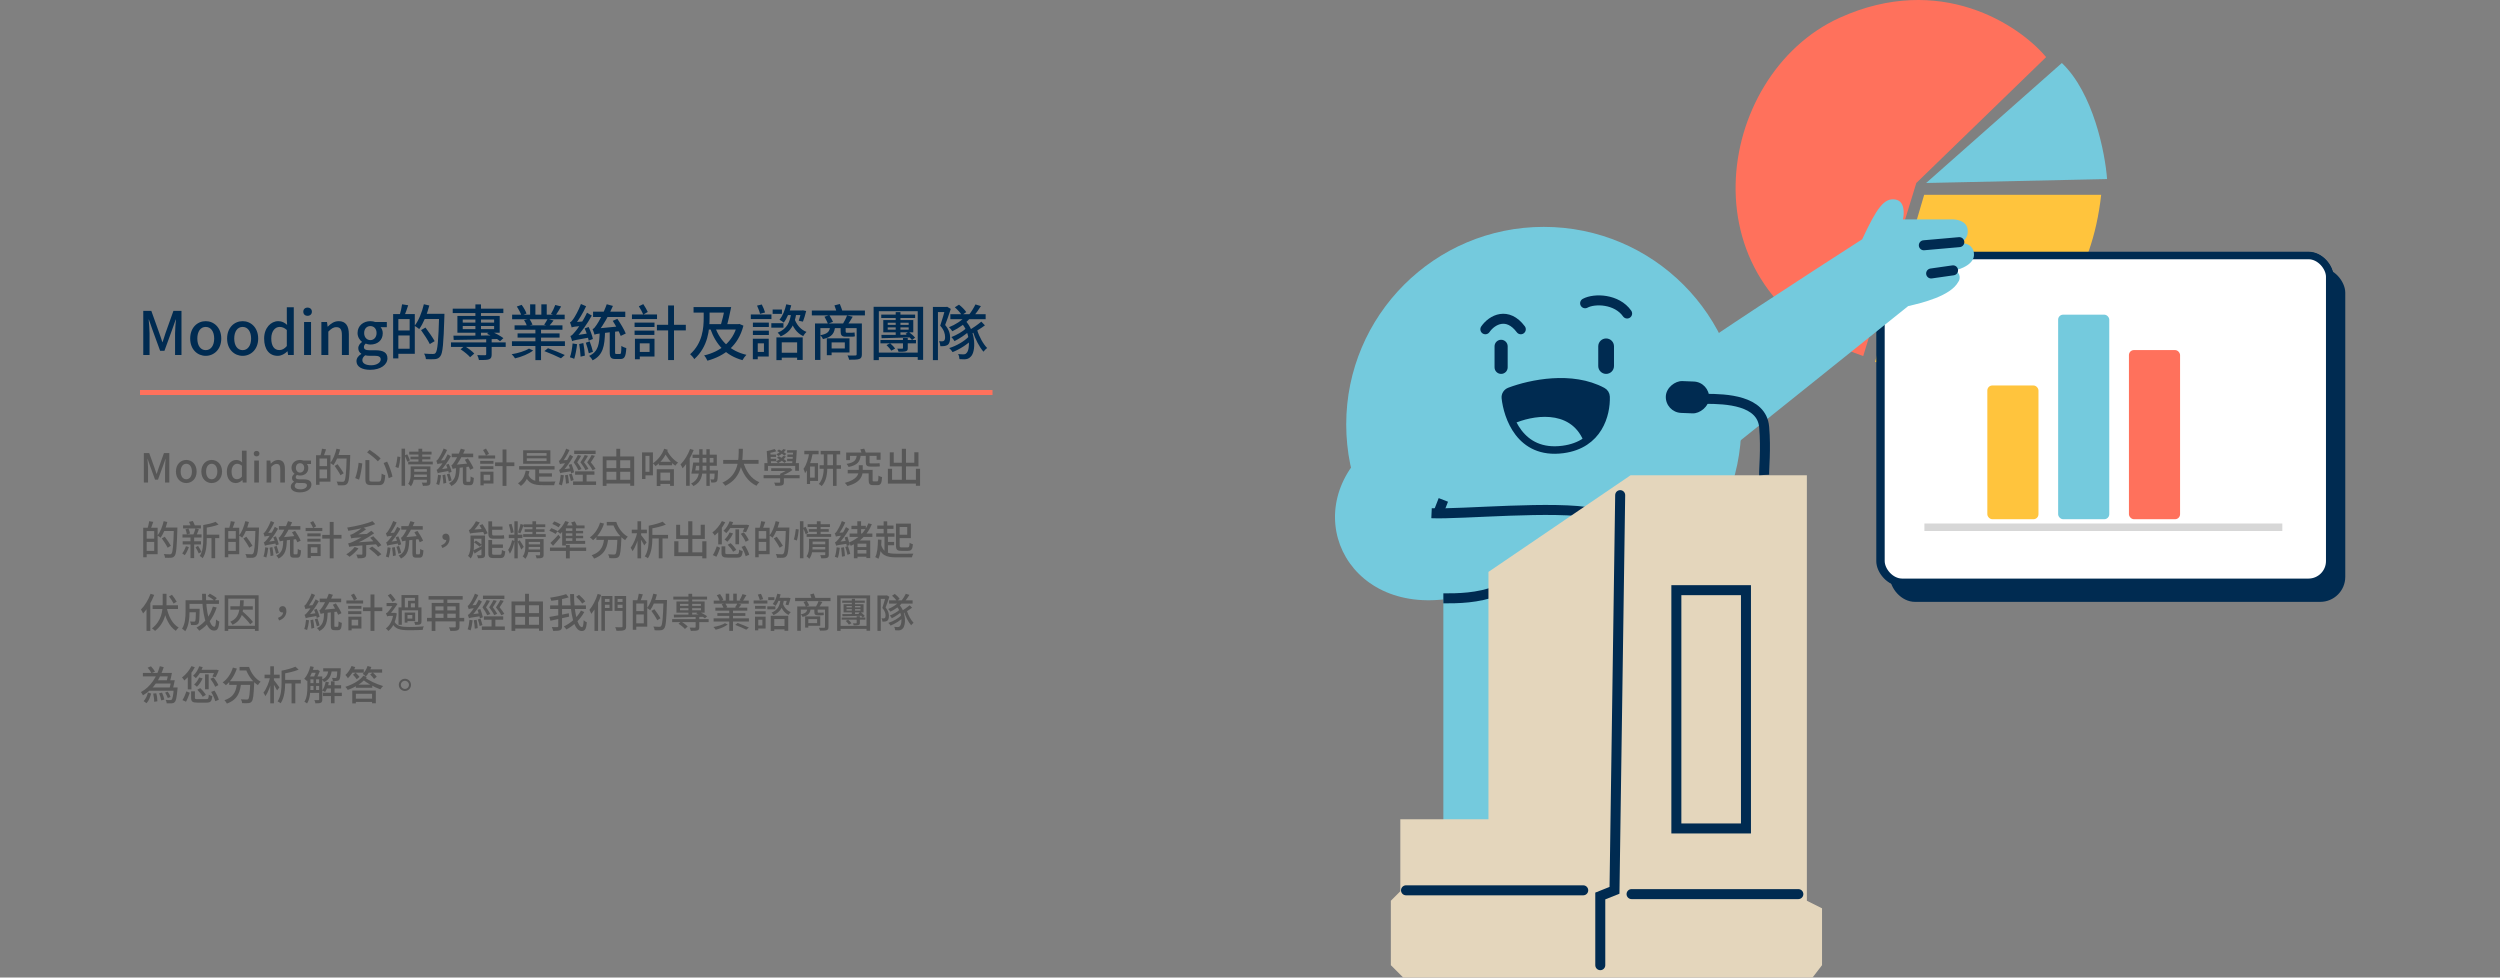 <svg width="1000" height="391" viewBox="0 0 1000 391" fill="none" xmlns="http://www.w3.org/2000/svg">
<rect x="0" y="0" width="1000" height="391" fill="#808080" stroke="none"/>
<path d="M57.304 142H59.824V133.288C59.824 131.68 59.608 129.424 59.464 127.816H59.56L60.976 131.896L64.048 140.32H65.776L68.848 131.896L70.288 127.816H70.384C70.24 129.424 70.024 131.68 70.024 133.288V142H72.592V124.336H69.376L66.184 133.288C65.8 134.44 65.464 135.64 65.032 136.84H64.936C64.528 135.64 64.168 134.44 63.736 133.288L60.52 124.336H57.304V142ZM82.29 142.336C85.554 142.336 88.506 139.792 88.506 135.424C88.506 131.008 85.554 128.464 82.29 128.464C79.002 128.464 76.074 131.008 76.074 135.424C76.074 139.792 79.002 142.336 82.29 142.336ZM82.29 140.056C80.202 140.056 78.93 138.208 78.93 135.424C78.93 132.616 80.202 130.768 82.29 130.768C84.354 130.768 85.674 132.616 85.674 135.424C85.674 138.208 84.354 140.056 82.29 140.056ZM97.055 142.336C100.32 142.336 103.272 139.792 103.272 135.424C103.272 131.008 100.32 128.464 97.055 128.464C93.767 128.464 90.84 131.008 90.84 135.424C90.84 139.792 93.767 142.336 97.055 142.336ZM97.055 140.056C94.968 140.056 93.695 138.208 93.695 135.424C93.695 132.616 94.968 130.768 97.055 130.768C99.12 130.768 100.44 132.616 100.44 135.424C100.44 138.208 99.12 140.056 97.055 140.056ZM111.077 142.336C112.565 142.336 113.933 141.544 114.941 140.536H115.013L115.229 142H117.509V122.896H114.725V127.768L114.845 129.952C113.789 129.04 112.805 128.464 111.293 128.464C108.365 128.464 105.653 131.128 105.653 135.424C105.653 139.792 107.765 142.336 111.077 142.336ZM111.749 140.032C109.685 140.032 108.509 138.376 108.509 135.376C108.509 132.544 109.997 130.768 111.845 130.768C112.829 130.768 113.765 131.104 114.725 131.992V138.424C113.789 139.528 112.829 140.032 111.749 140.032ZM121.634 142H124.418V128.8H121.634V142ZM123.026 126.328C124.034 126.328 124.754 125.68 124.754 124.672C124.754 123.688 124.034 123.04 123.026 123.04C121.994 123.04 121.322 123.688 121.322 124.672C121.322 125.68 121.994 126.328 123.026 126.328ZM128.548 142H131.332V132.64C132.484 131.488 133.324 130.864 134.548 130.864C136.084 130.864 136.756 131.752 136.756 134.056V142H139.54V133.696C139.54 130.36 138.292 128.464 135.484 128.464C133.684 128.464 132.316 129.448 131.116 130.648H131.044L130.804 128.8H128.548V142ZM148.061 147.928C152.285 147.928 154.973 145.864 154.973 143.32C154.973 141.064 153.341 140.104 150.221 140.104H147.773C146.117 140.104 145.565 139.6 145.565 138.832C145.565 138.184 145.877 137.8 146.285 137.44C146.885 137.704 147.557 137.824 148.133 137.824C150.917 137.824 153.101 136.192 153.101 133.288C153.101 132.28 152.741 131.416 152.237 130.888H154.733V128.8H150.077C149.573 128.608 148.901 128.464 148.133 128.464C145.421 128.464 143.021 130.216 143.021 133.216C143.021 134.776 143.885 136.048 144.773 136.72V136.816C144.029 137.344 143.309 138.232 143.309 139.264C143.309 140.344 143.813 141.04 144.509 141.472V141.592C143.285 142.312 142.589 143.344 142.589 144.472C142.589 146.752 144.893 147.928 148.061 147.928ZM148.133 136.048C146.789 136.048 145.661 134.968 145.661 133.216C145.661 131.44 146.765 130.432 148.133 130.432C149.525 130.432 150.629 131.44 150.629 133.216C150.629 134.968 149.501 136.048 148.133 136.048ZM148.469 146.104C146.285 146.104 144.941 145.336 144.941 144.064C144.941 143.392 145.277 142.72 146.069 142.12C146.621 142.264 147.197 142.312 147.821 142.312H149.813C151.421 142.312 152.285 142.672 152.285 143.776C152.285 144.976 150.773 146.104 148.469 146.104ZM158.6 125.632V127.624H163.856V139.504H158.6V141.52H165.92V125.632H158.6ZM157.256 125.632V143.368H159.344V125.632H157.256ZM158.48 132.184V134.176H164.888V132.184H158.48ZM160.832 121.72C160.664 122.992 160.256 124.816 159.872 126.016L161.696 126.448C162.176 125.344 162.776 123.664 163.28 122.104L160.832 121.72ZM169.232 125.512V127.6H176.456V125.512H169.232ZM175.664 125.512V125.968C175.376 136.288 175.016 140.344 174.224 141.184C173.96 141.52 173.672 141.592 173.192 141.592C172.616 141.592 171.176 141.568 169.616 141.448C170.024 142.048 170.312 143.008 170.36 143.656C171.728 143.704 173.168 143.752 174.032 143.656C174.944 143.536 175.544 143.296 176.12 142.504C177.104 141.28 177.416 137.512 177.752 126.592C177.776 126.304 177.776 125.512 177.776 125.512H175.664ZM169.544 121.696C168.776 124.96 167.456 128.248 165.824 130.336C166.352 130.624 167.288 131.272 167.696 131.632C169.328 129.352 170.816 125.776 171.728 122.2L169.544 121.696ZM168.416 132.04C169.664 133.792 171.224 136.168 171.92 137.632L173.864 136.456C173.096 135.04 171.464 132.712 170.192 131.032L168.416 132.04ZM180.392 136.96V138.784H202.28V136.96H180.392ZM181.088 123.472V125.224H201.344V123.472H181.088ZM194.48 135.472V141.664C194.48 141.976 194.36 142.072 193.976 142.096C193.592 142.096 192.224 142.096 190.904 142.048C191.192 142.624 191.48 143.44 191.576 144.016C193.472 144.016 194.744 144.016 195.608 143.728C196.448 143.416 196.664 142.84 196.664 141.736V135.472H194.48ZM190.16 121.768V134.68H192.392V121.768H190.16ZM184.232 139.72C185.624 140.608 187.256 141.952 188.048 142.888L189.704 141.424C188.888 140.488 187.16 139.216 185.792 138.4L184.232 139.72ZM185.096 130.408H197.648V131.656H185.096V130.408ZM185.096 127.816H197.648V129.04H185.096V127.816ZM182.96 126.376V133.096H199.88V126.376H182.96ZM194.816 133.552C196.64 134.248 198.872 135.52 200.024 136.48L201.368 135.256C200.192 134.368 197.984 133.144 196.136 132.472L194.816 133.552ZM181.376 134.272L181.472 135.976C186.032 135.904 192.872 135.784 199.304 135.592L199.4 134.128C192.8 134.248 185.768 134.296 181.376 134.272ZM204.776 136.504V138.4H225.968V136.504H204.776ZM204.848 125.872V127.696H225.872V125.872H204.848ZM205.832 130.12V131.896H224.984V130.12H205.832ZM207.032 133.36V135.04H223.832V133.36H207.032ZM214.16 130.96V144.04H216.416V130.96H214.16ZM212.048 121.72V126.784H214.16V121.72H212.048ZM216.536 121.72V126.664H218.696V121.72H216.536ZM222.104 121.984C221.72 123.064 221 124.6 220.376 125.584L222.224 126.184C222.872 125.248 223.712 123.904 224.456 122.584L222.104 121.984ZM219.056 127.576C218.744 128.224 218.12 129.208 217.664 129.88L219.56 130.456C220.112 129.88 220.784 129.064 221.432 128.2L219.056 127.576ZM206.72 122.608C207.464 123.712 208.256 125.224 208.568 126.184L210.608 125.416C210.296 124.456 209.456 122.992 208.664 121.936L206.72 122.608ZM209.624 128.032C210.104 128.776 210.608 129.784 210.8 130.408L213.008 129.856C212.768 129.208 212.24 128.248 211.76 127.552L209.624 128.032ZM211.592 139.432C210.08 140.416 207.128 141.304 204.656 141.688C205.112 142.096 205.736 142.84 206.024 143.344C208.52 142.792 211.568 141.544 213.248 140.2L211.592 139.432ZM217.736 140.44C219.92 141.28 222.896 142.552 224.384 143.32L225.92 142C224.312 141.232 221.336 140.056 219.2 139.288L217.736 140.44ZM245.096 128.344C246.32 130.24 247.712 132.808 248.288 134.368L250.304 133.408C249.68 131.824 248.192 129.376 246.944 127.528L245.096 128.344ZM237.224 124.672V126.808H250.112V124.672H237.224ZM243.896 132.136V140.824C243.896 142.936 244.328 143.608 246.224 143.608C246.584 143.608 247.784 143.608 248.168 143.608C249.8 143.608 250.328 142.672 250.52 139.24C249.92 139.072 249.032 138.736 248.552 138.352C248.504 141.16 248.432 141.592 247.952 141.592C247.688 141.592 246.776 141.592 246.56 141.592C246.104 141.592 246.032 141.496 246.032 140.8V132.136H243.896ZM239.888 132.64C239.744 137.68 239.36 140.632 235.64 142.36C236.144 142.768 236.768 143.56 237.032 144.136C241.256 142.024 241.856 138.424 242.024 132.64H239.888ZM237.8 133.864C238.52 133.528 239.648 133.384 248.384 132.4C248.288 131.944 248.192 131.08 248.144 130.504L238.952 131.392L237.728 132.136L237.8 133.864ZM237.8 133.864C237.8 133.408 239.36 132.616 239.36 132.616V132.568C241.376 129.952 243.56 126.16 245.168 122.368L242.696 121.696C241.472 125.224 239.384 128.92 238.688 129.88C238.04 130.864 237.56 131.488 237.032 131.632C237.296 132.256 237.68 133.384 237.8 133.864ZM233.864 131.368C234.584 132.928 235.232 134.992 235.472 136.264L237.152 135.592C236.912 134.32 236.192 132.328 235.448 130.792L233.864 131.368ZM231.68 137.608C231.944 139.216 232.184 141.304 232.232 142.672L233.96 142.24C233.888 140.872 233.624 138.808 233.336 137.224L231.68 137.608ZM229.04 137.368C228.848 139.312 228.536 141.472 227.96 142.912C228.416 143.032 229.304 143.32 229.688 143.536C230.168 142.072 230.6 139.792 230.84 137.68L229.04 137.368ZM228.68 130.984C228.68 130.552 230.024 129.856 230.024 129.856V129.808C231.584 127.888 233.24 125.128 234.44 122.488L232.376 121.6C231.44 124.192 229.832 126.928 229.328 127.6C228.824 128.344 228.416 128.8 227.984 128.92C228.224 129.496 228.56 130.528 228.68 130.984ZM228.68 130.984C229.088 130.768 229.784 130.624 233.552 130.24C233.552 129.808 233.648 129.064 233.744 128.536L229.568 128.872L228.656 129.472L228.68 130.984ZM228.848 136.456C228.848 136.024 230.192 135.352 230.192 135.352V135.304C232.544 132.904 234.896 129.544 236.72 126.232L234.8 125.08C233.288 128.416 230.792 131.896 229.976 132.76C229.232 133.672 228.728 134.248 228.152 134.392C228.416 134.968 228.752 136.024 228.848 136.456ZM228.848 136.456C229.376 136.192 230.168 135.952 235.832 134.992C235.784 134.56 235.808 133.792 235.88 133.264L229.688 134.224L228.752 134.872L228.848 136.456ZM234.32 137.08C234.8 138.424 235.328 140.176 235.52 141.304L237.176 140.728C236.936 139.6 236.384 137.896 235.88 136.552L234.32 137.08ZM253.832 129.04V130.792H261.8V129.04H253.832ZM253.832 132.232V133.984H261.752V132.232H253.832ZM252.776 125.776V127.624H262.808V125.776H252.776ZM254.96 135.496V137.344H259.832V140.776H254.96V142.624H261.8V135.496H254.96ZM253.976 135.496V143.704H255.92V135.496H253.976ZM255.536 122.512C256.184 123.52 256.952 124.936 257.312 125.824L259.112 124.792C258.728 123.928 257.984 122.632 257.312 121.648L255.536 122.512ZM262.76 129.928V132.16H274.328V129.928H262.76ZM267.248 122.176V144.016H269.6V122.176H267.248ZM277.424 122.824V125.032H290.624V122.824H277.424ZM294.848 129.664V130.096C293.168 136.84 287.936 140.704 281.648 142.168C282.128 142.672 282.704 143.632 282.968 144.28C289.832 142.36 295.304 138.328 297.368 130.264L295.736 129.568L295.304 129.664H294.848ZM281.48 123.64V127.072C281.48 131.176 281.048 137.224 276.056 141.688C276.56 142.12 277.4 143.056 277.712 143.656C283.304 138.568 283.832 131.824 283.832 127.072V123.64H281.48ZM290.048 122.824C289.568 125.344 288.776 128.608 288.128 130.696H290.672C291.224 128.68 291.944 125.44 292.472 122.824H290.048ZM282.872 129.664L282.488 131.824H295.376V129.664H282.872ZM286.112 131.008L284.144 131.56C286.376 137.896 290.384 142.24 296.984 144.064C297.344 143.416 298.04 142.432 298.568 141.928C292.184 140.44 288.08 136.456 286.112 131.008ZM311.6 141.088V143.08H319.856V141.088H311.6ZM310.568 134.968V144.064H312.704V136.936H318.848V143.968H321.08V134.968H310.568ZM316.4 125.68C315.944 128.584 314.984 131.512 311.072 133.072C311.48 133.408 312.056 134.104 312.248 134.56C316.64 132.688 317.888 129.328 318.464 125.68H316.4ZM317.768 127.408L316.136 127.768C317.024 130.768 318.704 133.264 321.272 134.44C321.56 133.912 322.16 133.144 322.592 132.76C320.24 131.872 318.56 129.808 317.768 127.408ZM301.16 129.04V130.792H307.544V129.04H301.16ZM301.16 132.256V134.008H307.544V132.256H301.16ZM300.32 125.776V127.624H308.576V125.776H300.32ZM302.048 135.496V137.344H305.576V140.776H302.048V142.624H307.496V135.496H302.048ZM301.136 135.496V143.704H303.104V135.496H301.136ZM302.816 122.248C303.272 123.256 303.824 124.648 304.016 125.536L306.032 124.984C305.792 124.12 305.24 122.8 304.712 121.792L302.816 122.248ZM309.056 123.808V125.56H312.776V123.808H309.056ZM308.528 129.28V131.08H313.376V129.28H308.528ZM314.504 121.72C314 124.048 313.064 126.376 311.792 127.888C312.296 128.152 313.136 128.728 313.496 129.04C314.792 127.384 315.872 124.768 316.496 122.128L314.504 121.72ZM314.264 124.192V126.016H320.96V124.192H314.264ZM320.504 124.192V124.456C320.264 125.752 319.856 127.312 319.496 128.296L321.176 128.656C321.608 127.6 322.088 125.896 322.472 124.408L321.128 124.12L320.816 124.192H320.504ZM326 129.376V143.968H328.16V131.248H343.808V129.376H326ZM342.656 129.376V141.736C342.656 142.072 342.512 142.192 342.104 142.192C341.744 142.216 340.352 142.24 339.008 142.192C339.272 142.672 339.56 143.392 339.656 143.896C341.648 143.896 342.92 143.872 343.688 143.608C344.48 143.32 344.744 142.816 344.744 141.736V129.376H342.656ZM331.928 135.328V136.96H337.928V139.384H331.928V140.992H339.8V135.328H331.928ZM330.728 135.328V142.072H332.648V135.328H330.728ZM324.728 124.216V126.16H345.968V124.216H324.728ZM329.792 126.688C330.296 127.576 330.896 128.776 331.184 129.496L333.2 128.728C332.888 128.032 332.24 126.904 331.736 126.064L329.792 126.688ZM338.816 126.184C338.432 127.264 337.64 128.8 337.016 129.784L338.768 130.264C339.464 129.376 340.328 127.96 341.096 126.688L338.816 126.184ZM333.776 122.152C334.16 123.136 334.592 124.48 334.784 125.32L337.04 124.672C336.8 123.856 336.344 122.584 335.936 121.6L333.776 122.152ZM332.072 130.36C331.904 132.52 331.232 133.528 328.136 134.08C328.52 134.44 329.024 135.184 329.168 135.64C332.888 134.824 333.824 133.264 334.064 130.36H332.072ZM336.248 130.384V132.352C336.248 133.936 336.56 134.68 338.24 134.68C338.648 134.68 340.064 134.68 340.52 134.68C341.024 134.68 341.648 134.656 341.96 134.536C341.888 134.056 341.864 133.504 341.816 132.976C341.48 133.072 340.832 133.096 340.472 133.096C340.136 133.096 339.032 133.096 338.72 133.096C338.312 133.096 338.264 132.904 338.264 132.376V130.384H336.248ZM352.496 125.848V127.192H366.056V125.848H352.496ZM352.184 136V137.32H366.392V136H352.184ZM354.608 138.04C355.328 138.712 356.144 139.648 356.504 140.272L358.04 139.456C357.656 138.832 356.792 137.92 356.048 137.32L354.608 138.04ZM355.088 130.96H363.464V131.872H355.088V130.96ZM355.088 129.088H363.464V129.952H355.088V129.088ZM353.312 128.032V132.928H365.312V128.032H353.312ZM361.184 135.208V139.168C361.184 139.408 361.112 139.48 360.872 139.48C360.608 139.504 359.744 139.504 358.904 139.48C359.096 139.816 359.312 140.272 359.408 140.704C360.8 140.704 361.736 140.704 362.312 140.512C362.936 140.32 363.104 140.056 363.104 139.24V135.208H361.184ZM352.568 133.96L352.64 135.28C355.736 135.232 360.128 135.112 364.376 134.968L364.424 133.864C360.032 133.936 355.52 133.984 352.568 133.96ZM362.24 133.528C363.152 134.2 364.256 135.28 364.808 136L366.032 135.064C365.504 134.392 364.4 133.408 363.44 132.736L362.24 133.528ZM358.28 124.84V134.488L360.176 134.392V124.84H358.28ZM349.448 122.728V144.04H351.536V124.48H367.088V143.944H369.248V122.728H349.448ZM350.48 141.04V142.816H367.976V141.04H350.48ZM392.528 128.656C391.16 129.832 388.88 131.416 387.248 132.28L388.4 133.6C390.08 132.736 392.288 131.416 393.968 130.144L392.528 128.656ZM381.92 122.92C383 123.832 384.2 125.176 384.728 126.064L386.504 124.84C385.928 123.952 384.728 122.728 383.6 121.864L381.92 122.92ZM380.144 125.68V127.672H394.256V125.68H380.144ZM386.384 131.392C385.088 132.64 382.472 134.104 380.552 134.824C380.984 135.208 381.512 135.952 381.8 136.456C383.744 135.472 386.408 133.744 387.824 132.352L386.384 131.392ZM387.488 134.632C385.856 136.456 382.472 138.4 379.688 139.216C380.192 139.648 380.72 140.344 381.032 140.848C383.792 139.768 387.2 137.632 388.976 135.64L387.488 134.632ZM390.176 121.768C389.6 122.992 388.568 124.696 387.704 125.752L389.552 126.376C390.392 125.392 391.472 123.856 392.36 122.44L390.176 121.768ZM373.16 122.776V144.04H375.176V124.816H378.824V122.776H373.16ZM378.128 122.776V123.424C377.696 125.008 376.856 128.08 376.088 130.264C377.648 132.016 378.032 133.576 378.032 134.8C378.032 135.496 377.912 136.072 377.576 136.312C377.384 136.456 377.144 136.528 376.856 136.528C376.52 136.552 376.112 136.528 375.608 136.504C375.944 137.056 376.112 137.92 376.136 138.472C376.688 138.496 377.264 138.472 377.744 138.424C378.248 138.352 378.68 138.208 379.04 137.968C379.76 137.464 380.048 136.456 380.048 135.04C380.048 133.6 379.688 131.944 378.056 130C378.8 128.104 379.664 125.584 380.312 123.568L378.848 122.704L378.512 122.776H378.128ZM386.288 126.376C384.8 128.224 382.136 129.88 379.592 130.888C380.024 131.248 380.672 132.088 380.936 132.496C383.504 131.272 386.408 129.28 388.16 127.096L386.288 126.376ZM390.872 132.04L389.144 132.64C390.08 135.592 391.76 138.856 393.392 140.68C393.728 140.2 394.4 139.528 394.856 139.192C393.296 137.632 391.688 134.728 390.872 132.04ZM384.368 129.016C388.328 133.024 388.016 139.84 386.672 141.136C386.288 141.64 385.904 141.736 385.328 141.736C384.824 141.736 384.032 141.712 383.24 141.616C383.6 142.216 383.768 143.08 383.792 143.656C384.464 143.704 385.256 143.728 385.712 143.728C386.84 143.704 387.584 143.44 388.304 142.648C390.368 140.776 390.536 132.616 386 128.128L384.368 129.016Z" fill="#002B51"/>
<path d="M57.536 193H59.216V187.192C59.216 186.12 59.072 184.616 58.976 183.544H59.04L59.984 186.264L62.032 191.88H63.184L65.232 186.264L66.192 183.544H66.256C66.16 184.616 66.016 186.12 66.016 187.192V193H67.728V181.224H65.584L63.456 187.192C63.2 187.96 62.976 188.76 62.688 189.56H62.624C62.352 188.76 62.112 187.96 61.824 187.192L59.68 181.224H57.536V193ZM74.513 193.224C76.689 193.224 78.657 191.528 78.657 188.616C78.657 185.672 76.689 183.976 74.513 183.976C72.321 183.976 70.369 185.672 70.369 188.616C70.369 191.528 72.321 193.224 74.513 193.224ZM74.513 191.704C73.121 191.704 72.273 190.472 72.273 188.616C72.273 186.744 73.121 185.512 74.513 185.512C75.889 185.512 76.769 186.744 76.769 188.616C76.769 190.472 75.889 191.704 74.513 191.704ZM84.677 193.224C86.853 193.224 88.821 191.528 88.821 188.616C88.821 185.672 86.853 183.976 84.677 183.976C82.485 183.976 80.533 185.672 80.533 188.616C80.533 191.528 82.485 193.224 84.677 193.224ZM84.677 191.704C83.285 191.704 82.437 190.472 82.437 188.616C82.437 186.744 83.285 185.512 84.677 185.512C86.053 185.512 86.933 186.744 86.933 188.616C86.933 190.472 86.053 191.704 84.677 191.704ZM94.345 193.224C95.337 193.224 96.249 192.696 96.921 192.024H96.969L97.113 193H98.633V180.264H96.777V183.512L96.857 184.968C96.153 184.36 95.497 183.976 94.489 183.976C92.537 183.976 90.729 185.752 90.729 188.616C90.729 191.528 92.137 193.224 94.345 193.224ZM94.793 191.688C93.417 191.688 92.633 190.584 92.633 188.584C92.633 186.696 93.625 185.512 94.857 185.512C95.513 185.512 96.137 185.736 96.777 186.328V190.616C96.153 191.352 95.513 191.688 94.793 191.688ZM101.703 193H103.559V184.2H101.703V193ZM102.631 182.552C103.303 182.552 103.783 182.12 103.783 181.448C103.783 180.792 103.303 180.36 102.631 180.36C101.943 180.36 101.495 180.792 101.495 181.448C101.495 182.12 101.943 182.552 102.631 182.552ZM106.632 193H108.488V186.76C109.256 185.992 109.816 185.576 110.632 185.576C111.656 185.576 112.104 186.168 112.104 187.704V193H113.96V187.464C113.96 185.24 113.128 183.976 111.256 183.976C110.056 183.976 109.144 184.632 108.344 185.432H108.296L108.136 184.2H106.632V193ZM119.961 196.952C122.777 196.952 124.569 195.576 124.569 193.88C124.569 192.376 123.481 191.736 121.401 191.736H119.769C118.665 191.736 118.297 191.4 118.297 190.888C118.297 190.456 118.505 190.2 118.777 189.96C119.177 190.136 119.625 190.216 120.009 190.216C121.865 190.216 123.321 189.128 123.321 187.192C123.321 186.52 123.081 185.944 122.745 185.592H124.409V184.2H121.305C120.969 184.072 120.521 183.976 120.009 183.976C118.201 183.976 116.601 185.144 116.601 187.144C116.601 188.184 117.177 189.032 117.769 189.48V189.544C117.273 189.896 116.793 190.488 116.793 191.176C116.793 191.896 117.129 192.36 117.593 192.648V192.728C116.777 193.208 116.313 193.896 116.313 194.648C116.313 196.168 117.849 196.952 119.961 196.952ZM120.009 189.032C119.113 189.032 118.361 188.312 118.361 187.144C118.361 185.96 119.097 185.288 120.009 185.288C120.937 185.288 121.673 185.96 121.673 187.144C121.673 188.312 120.921 189.032 120.009 189.032ZM120.233 195.736C118.777 195.736 117.881 195.224 117.881 194.376C117.881 193.928 118.105 193.48 118.633 193.08C119.001 193.176 119.385 193.208 119.801 193.208H121.129C122.201 193.208 122.777 193.448 122.777 194.184C122.777 194.984 121.769 195.736 120.233 195.736ZM127.307 182.088V183.416H130.811V191.336H127.307V192.68H132.187V182.088H127.307ZM126.411 182.088V193.912H127.803V182.088H126.411ZM127.227 186.456V187.784H131.499V186.456H127.227ZM128.795 179.48C128.683 180.328 128.411 181.544 128.155 182.344L129.371 182.632C129.691 181.896 130.091 180.776 130.427 179.736L128.795 179.48ZM134.395 182.008V183.4H139.211V182.008H134.395ZM138.683 182.008V182.312C138.491 189.192 138.251 191.896 137.723 192.456C137.547 192.68 137.355 192.728 137.035 192.728C136.651 192.728 135.691 192.712 134.651 192.632C134.923 193.032 135.115 193.672 135.147 194.104C136.059 194.136 137.019 194.168 137.595 194.104C138.203 194.024 138.603 193.864 138.987 193.336C139.643 192.52 139.851 190.008 140.075 182.728C140.091 182.536 140.091 182.008 140.091 182.008H138.683ZM134.603 179.464C134.091 181.64 133.211 183.832 132.123 185.224C132.475 185.416 133.099 185.848 133.371 186.088C134.459 184.568 135.451 182.184 136.059 179.8L134.603 179.464ZM133.851 186.36C134.683 187.528 135.723 189.112 136.187 190.088L137.483 189.304C136.971 188.36 135.883 186.808 135.035 185.688L133.851 186.36ZM146.155 184.024V191.736C146.155 193.528 146.699 194.056 148.587 194.056C148.971 194.056 151.163 194.056 151.579 194.056C153.451 194.056 153.899 193.128 154.091 190.088C153.675 189.976 153.019 189.704 152.651 189.432C152.539 192.088 152.395 192.632 151.483 192.632C150.987 192.632 149.147 192.632 148.747 192.632C147.899 192.632 147.739 192.504 147.739 191.736V184.024H146.155ZM143.451 185.096C143.243 187.112 142.731 189.576 142.091 191.24L143.627 191.88C144.235 190.104 144.683 187.368 144.923 185.384L143.451 185.096ZM153.451 185.208C154.331 187.096 155.179 189.64 155.467 191.272L156.987 190.664C156.651 189 155.787 186.552 154.859 184.648L153.451 185.208ZM146.827 180.936C148.331 181.976 150.267 183.544 151.147 184.536L152.251 183.368C151.307 182.376 149.339 180.904 147.851 179.928L146.827 180.936ZM165.147 188.696V189.8H171.131V188.696H165.147ZM163.691 180.68V181.8H172.619V180.68H163.691ZM164.187 182.664V183.72H172.155V182.664H164.187ZM163.291 184.632V185.752H173.115V184.632H163.291ZM165.147 190.792V191.896H171.163V190.792H165.147ZM170.747 186.552V192.808C170.747 193 170.667 193.064 170.459 193.064C170.251 193.08 169.483 193.08 168.731 193.048C168.907 193.416 169.099 193.976 169.163 194.344C170.283 194.344 171.035 194.328 171.531 194.12C172.043 193.912 172.171 193.528 172.171 192.824V186.552H170.747ZM167.387 179.496V185H168.891V179.496H167.387ZM160.619 179.48V194.312H162.027V179.48H160.619ZM158.971 182.616C158.859 183.912 158.555 185.688 158.171 186.776L159.387 187.208C159.771 185.976 160.059 184.104 160.155 182.792L158.971 182.616ZM161.899 182.168C162.283 182.968 162.731 184.056 162.907 184.696L163.963 184.152C163.771 183.544 163.307 182.504 162.907 181.72L161.899 182.168ZM164.267 186.552V189.48C164.267 190.728 164.171 192.328 163.275 193.496C163.579 193.688 164.155 194.232 164.363 194.52C165.467 193.144 165.691 191.048 165.691 189.512V186.552H164.267ZM165.083 186.552V187.64H171.531V186.552H165.083ZM185.931 183.896C186.747 185.16 187.675 186.872 188.059 187.912L189.403 187.272C188.987 186.216 187.995 184.584 187.163 183.352L185.931 183.896ZM180.683 181.448V182.872H189.275V181.448H180.683ZM185.131 186.424V192.216C185.131 193.624 185.419 194.072 186.683 194.072C186.923 194.072 187.723 194.072 187.979 194.072C189.067 194.072 189.419 193.448 189.547 191.16C189.147 191.048 188.555 190.824 188.235 190.568C188.203 192.44 188.155 192.728 187.835 192.728C187.659 192.728 187.051 192.728 186.907 192.728C186.603 192.728 186.555 192.664 186.555 192.2V186.424H185.131ZM182.459 186.76C182.363 190.12 182.107 192.088 179.627 193.24C179.963 193.512 180.379 194.04 180.555 194.424C183.371 193.016 183.771 190.616 183.883 186.76H182.459ZM181.067 187.576C181.547 187.352 182.299 187.256 188.123 186.6C188.059 186.296 187.995 185.72 187.963 185.336L181.835 185.928L181.019 186.424L181.067 187.576ZM181.067 187.576C181.067 187.272 182.107 186.744 182.107 186.744V186.712C183.451 184.968 184.907 182.44 185.979 179.912L184.331 179.464C183.515 181.816 182.123 184.28 181.659 184.92C181.227 185.576 180.907 185.992 180.555 186.088C180.731 186.504 180.987 187.256 181.067 187.576ZM178.443 185.912C178.923 186.952 179.355 188.328 179.515 189.176L180.635 188.728C180.475 187.88 179.995 186.552 179.499 185.528L178.443 185.912ZM176.987 190.072C177.163 191.144 177.323 192.536 177.355 193.448L178.507 193.16C178.459 192.248 178.283 190.872 178.091 189.816L176.987 190.072ZM175.227 189.912C175.099 191.208 174.891 192.648 174.507 193.608C174.811 193.688 175.403 193.88 175.659 194.024C175.979 193.048 176.267 191.528 176.427 190.12L175.227 189.912ZM174.987 185.656C174.987 185.368 175.883 184.904 175.883 184.904V184.872C176.923 183.592 178.027 181.752 178.827 179.992L177.451 179.4C176.827 181.128 175.755 182.952 175.419 183.4C175.083 183.896 174.811 184.2 174.523 184.28C174.683 184.664 174.907 185.352 174.987 185.656ZM174.987 185.656C175.259 185.512 175.723 185.416 178.235 185.16C178.235 184.872 178.299 184.376 178.363 184.024L175.579 184.248L174.971 184.648L174.987 185.656ZM175.099 189.304C175.099 189.016 175.995 188.568 175.995 188.568V188.536C177.563 186.936 179.131 184.696 180.347 182.488L179.067 181.72C178.059 183.944 176.395 186.264 175.851 186.84C175.355 187.448 175.019 187.832 174.635 187.928C174.811 188.312 175.035 189.016 175.099 189.304ZM175.099 189.304C175.451 189.128 175.979 188.968 179.755 188.328C179.723 188.04 179.739 187.528 179.787 187.176L175.659 187.816L175.035 188.248L175.099 189.304ZM178.747 189.72C179.067 190.616 179.419 191.784 179.547 192.536L180.651 192.152C180.491 191.4 180.123 190.264 179.787 189.368L178.747 189.72ZM192.075 184.36V185.528H197.387V184.36H192.075ZM192.075 186.488V187.656H197.355V186.488H192.075ZM191.371 182.184V183.416H198.059V182.184H191.371ZM192.827 188.664V189.896H196.075V192.184H192.827V193.416H197.387V188.664H192.827ZM192.171 188.664V194.136H193.467V188.664H192.171ZM193.211 180.008C193.643 180.68 194.155 181.624 194.395 182.216L195.595 181.528C195.339 180.952 194.843 180.088 194.395 179.432L193.211 180.008ZM198.027 184.952V186.44H205.739V184.952H198.027ZM201.019 179.784V194.344H202.587V179.784H201.019ZM207.659 186.456V187.8H221.819V186.456H207.659ZM214.795 189.336V190.648H220.779V189.336H214.795ZM214.107 187.112V193.112H215.643V187.112H214.107ZM211.259 189.688L210.011 190.12C211.291 193.4 213.467 194.072 217.195 194.072H221.659C221.739 193.624 221.979 192.952 222.203 192.616C221.227 192.648 217.995 192.648 217.259 192.648C214.267 192.632 212.187 192.184 211.259 189.688ZM210.267 188.248C209.867 190.504 208.859 192.264 207.195 193.32C207.531 193.544 208.123 194.104 208.347 194.376C210.107 193.112 211.259 191.112 211.771 188.456L210.267 188.248ZM210.715 183.336H218.619V184.424H210.715V183.336ZM210.715 181.224H218.619V182.296H210.715V181.224ZM209.259 180.104V185.528H220.155V180.104H209.259ZM229.675 180.248V181.608H238.251V180.248H229.675ZM230.043 188.536V189.896H237.771V188.536H230.043ZM229.227 192.584V193.976H238.427V192.584H229.227ZM233.115 189.176V193.432H234.635V189.176H233.115ZM231.163 182.008C230.795 182.776 230.107 183.96 229.467 184.936C230.299 186.056 231.035 187.272 231.387 188.104L232.619 187.608C232.283 186.904 231.579 185.816 230.891 184.92C231.419 184.12 232.027 183.16 232.459 182.328L231.163 182.008ZM233.899 182.024C233.531 182.792 232.843 183.96 232.171 184.92C233.035 186.024 233.803 187.224 234.155 188.056L235.371 187.528C235.035 186.84 234.315 185.784 233.611 184.904C234.139 184.12 234.747 183.16 235.195 182.344L233.899 182.024ZM236.651 182.008C236.267 182.776 235.547 183.976 234.859 184.936C235.771 186.04 236.619 187.272 237.003 188.104L238.219 187.544C237.835 186.856 237.067 185.8 236.331 184.92C236.859 184.12 237.483 183.176 237.963 182.344L236.651 182.008ZM227.499 185.928C227.899 187.032 228.315 188.456 228.443 189.32L229.643 188.92C229.483 188.072 229.035 186.664 228.619 185.608L227.499 185.928ZM226.011 190.104C226.203 191.16 226.363 192.568 226.395 193.48L227.579 193.24C227.531 192.328 227.339 190.952 227.147 189.896L226.011 190.104ZM224.283 189.912C224.155 191.256 223.931 192.728 223.547 193.704C223.867 193.816 224.475 194.008 224.763 194.152C225.099 193.128 225.387 191.576 225.547 190.12L224.283 189.912ZM223.995 185.656C223.995 185.368 224.843 184.936 224.843 184.936V184.904C225.899 183.64 227.003 181.784 227.803 180.024L226.459 179.464C225.851 181.192 224.779 183 224.427 183.464C224.107 183.96 223.835 184.28 223.531 184.344C223.691 184.712 223.915 185.368 223.995 185.656ZM223.995 185.656C224.283 185.512 224.763 185.4 227.291 185.144C227.307 184.84 227.355 184.312 227.435 183.944L224.619 184.168L223.947 184.584L223.995 185.656ZM224.107 189.304C224.107 189.032 224.987 188.584 224.987 188.584V188.552C226.523 186.984 228.075 184.776 229.259 182.632L227.995 181.88C226.987 184.04 225.355 186.312 224.843 186.888C224.347 187.48 223.995 187.864 223.627 187.944C223.803 188.328 224.027 189.016 224.107 189.304ZM224.107 189.304C224.443 189.128 224.987 189 228.539 188.488C228.523 188.184 228.555 187.656 228.603 187.288L224.715 187.784L224.043 188.216L224.107 189.304ZM227.611 189.768C227.915 190.6 228.235 191.704 228.347 192.408L229.467 192.024C229.323 191.32 228.971 190.264 228.667 189.432L227.611 189.768ZM241.835 187.24V188.728H252.843V187.24H241.835ZM241.835 191.928V193.416H252.811V191.928H241.835ZM241.099 182.584V194.36H242.603V184.104H252.091V194.312H253.675V182.584H241.099ZM246.523 179.512V192.712H248.075V179.512H246.523ZM263.547 184.712V186.104H268.843V184.712H263.547ZM263.307 192.216V193.576H268.827V192.216H263.307ZM262.699 187.688V194.392H264.171V189.032H268.027V194.36H269.563V187.688H262.699ZM266.731 180.024L265.547 180.424C266.555 182.744 268.299 185.048 270.123 186.28C270.379 185.88 270.875 185.32 271.227 185.032C269.419 184.024 267.643 181.992 266.731 180.024ZM265.675 179.496C264.875 181.752 263.227 183.96 261.147 185.336C261.483 185.576 261.995 186.12 262.219 186.44C264.459 184.872 266.139 182.536 267.115 179.912L265.675 179.496ZM257.579 180.968V182.36H259.787V188.728H257.579V190.136H261.179V180.968H257.579ZM256.811 180.968V191.608H258.187V180.968H256.811ZM278.139 185.016V186.312H286.731V181.864H277.019V183.176H285.387V185.016H278.139ZM277.275 185.016C277.115 186.44 276.811 188.264 276.539 189.448H277.899C278.123 188.312 278.411 186.488 278.603 185.016H277.275ZM277.483 188.152L277.163 189.448H286.251V188.152H277.483ZM285.883 188.152V188.344C285.819 190.632 285.771 191.432 285.595 191.656C285.499 191.768 285.387 191.8 285.211 191.8C285.019 191.8 284.619 191.8 284.171 191.736C284.347 192.072 284.459 192.6 284.491 193C285.067 193.032 285.611 193.016 285.915 192.968C286.283 192.92 286.523 192.808 286.747 192.536C287.035 192.168 287.131 191.128 287.195 188.664C287.211 188.472 287.211 188.152 287.211 188.152H285.883ZM282.555 179.688V194.344H283.899V179.688H282.555ZM279.691 179.688V187.16C279.691 189.656 279.323 192.008 276.443 193.432C276.731 193.656 277.179 194.152 277.387 194.424C280.539 192.856 281.035 190.2 281.035 187.16V179.688H279.691ZM276.043 179.56C275.179 181.928 273.739 184.28 272.203 185.784C272.475 186.136 272.891 186.952 273.035 187.32C274.779 185.512 276.427 182.728 277.467 180.008L276.043 179.56ZM274.443 183.816V194.328H275.883V182.392L275.867 182.376L274.443 183.816ZM289.275 183.976V185.528H303.419V183.976H289.275ZM297.259 184.6L295.739 184.952C296.939 189.304 299.035 192.648 302.587 194.312C302.843 193.88 303.339 193.224 303.723 192.888C300.379 191.512 298.267 188.376 297.259 184.6ZM295.499 179.512C295.451 183.56 295.659 190.104 288.971 193.048C289.403 193.368 289.867 193.912 290.107 194.312C297.051 191.064 297.083 184.008 297.147 179.512H295.499ZM305.435 190.056V191.304H319.851V190.056H305.435ZM308.475 187.288V188.392H315.803V187.288H308.475ZM312.059 189.48V192.808C312.059 193.016 311.995 193.064 311.739 193.08C311.483 193.08 310.555 193.08 309.659 193.048C309.851 193.416 310.075 193.928 310.155 194.328C311.403 194.328 312.235 194.328 312.811 194.136C313.387 193.928 313.547 193.576 313.547 192.856V189.48H312.059ZM315.435 187.288V187.544C314.715 188.168 313.275 189.016 312.059 189.48C312.251 189.656 312.603 190.024 312.763 190.264C314.219 189.704 315.835 188.856 316.987 187.992L316.107 187.208L315.787 187.288H315.435ZM305.755 185.24V188.328H307.195V186.376H318.075V188.328H319.579V185.24H305.755ZM317.275 180.072C317.195 181.912 317.035 184.328 316.827 185.832H318.283C318.459 184.376 318.619 181.96 318.715 180.072H317.275ZM314.843 180.072V181.064H317.867V180.072H314.843ZM309.867 179.608C309.035 179.88 307.643 180.28 306.699 180.44L307.243 181.288C308.203 181.144 309.563 180.888 310.523 180.504L309.867 179.608ZM307.467 181.8V182.776H310.411V181.8H307.467ZM307.531 183.512V184.504H310.475V183.512H307.531ZM314.939 181.8V182.776H317.723V181.8H314.939ZM314.843 183.512V184.504H317.611V183.512H314.843ZM313.339 179.624C312.731 180.44 311.627 181.192 310.539 181.704C310.779 181.864 311.179 182.216 311.355 182.408C312.443 181.832 313.643 180.904 314.363 179.912L313.339 179.624ZM310.843 180.408C311.883 180.904 313.147 181.688 313.755 182.264L314.507 181.576C313.851 181.016 312.587 180.248 311.563 179.784L310.843 180.408ZM313.371 182.328C312.731 183.192 311.547 183.992 310.411 184.504C310.651 184.68 311.035 185.08 311.211 185.272C312.363 184.664 313.627 183.688 314.395 182.632L313.371 182.328ZM310.779 183.112C311.867 183.672 313.179 184.536 313.803 185.16L314.571 184.456C313.915 183.832 312.571 183.016 311.515 182.504L310.779 183.112ZM306.699 180.44L307.035 185.784H308.443L308.139 180.824L306.699 180.44ZM328.267 180.344V181.768H336.075V180.344H328.267ZM327.835 186.088V187.528H336.395V186.088H327.835ZM333.195 180.936V194.36H334.635V180.936H333.195ZM329.515 180.984V186.504C329.515 188.776 329.291 191.672 327.515 193.576C327.867 193.768 328.411 194.184 328.667 194.44C330.651 192.36 330.939 189.176 330.939 186.52V180.984H329.515ZM321.723 180.328V181.704H327.451V180.328H321.723ZM323.419 185.24V186.6H325.899V191.032H323.419V192.376H327.211V185.24H323.419ZM323.723 180.984C323.307 183.544 322.587 185.976 321.403 187.544C321.627 187.976 321.931 188.888 322.011 189.272C323.563 187.32 324.523 184.328 325.099 181.288L323.723 180.984ZM322.763 185.24V193.608H324.027V185.24H322.763ZM339.083 187.944V189.352H348.347V187.944H339.083ZM347.467 187.944V192.024C347.467 193.592 347.883 194.056 349.291 194.056C349.579 194.056 350.683 194.056 350.987 194.056C352.267 194.056 352.683 193.4 352.827 190.856C352.411 190.744 351.707 190.488 351.387 190.216C351.339 192.264 351.259 192.552 350.827 192.552C350.587 192.552 349.739 192.552 349.547 192.552C349.115 192.552 349.051 192.488 349.051 192.024V187.944H347.467ZM338.475 181V184.056H339.995V182.36H350.651V183.928H352.235V181H338.475ZM343.515 186.072V188.04C343.515 189.704 342.859 191.848 337.931 193.144C338.283 193.48 338.747 194.04 338.987 194.424C344.331 192.984 345.099 190.296 345.099 188.072V186.072H343.515ZM342.699 182.072C342.475 184.008 341.867 185.016 338.619 185.56C338.923 185.848 339.291 186.408 339.435 186.792C343.131 186.024 343.995 184.616 344.283 182.072H342.699ZM344.139 179.72C344.395 180.408 344.683 181.32 344.811 181.864L346.443 181.528C346.315 180.984 345.979 180.104 345.707 179.464L344.139 179.72ZM346.315 182.056V184.76C346.315 186.104 346.667 186.632 348.187 186.632C348.507 186.632 350.171 186.632 350.571 186.632C351.099 186.632 351.659 186.616 351.947 186.536C351.899 186.184 351.851 185.64 351.819 185.256C351.531 185.32 350.907 185.352 350.523 185.352C350.155 185.352 348.619 185.352 348.283 185.352C347.883 185.352 347.819 185.192 347.819 184.776V182.056H346.315ZM360.731 179.512V192.68H362.395V179.512H360.731ZM366.363 187.512V194.328H368.027V187.512H366.363ZM355.915 180.92V186.568H367.387V180.904H365.723V185.096H357.499V180.92H355.915ZM355.147 187.512V193.448H367.147V191.928H356.827V187.512H355.147ZM58.176 211.088V212.416H61.68V220.336H58.176V221.68H63.056V211.088H58.176ZM57.28 211.088V222.912H58.672V211.088H57.28ZM58.096 215.456V216.784H62.368V215.456H58.096ZM59.664 208.48C59.552 209.328 59.28 210.544 59.024 211.344L60.24 211.632C60.56 210.896 60.96 209.776 61.296 208.736L59.664 208.48ZM65.264 211.008V212.4H70.08V211.008H65.264ZM69.552 211.008V211.312C69.36 218.192 69.12 220.896 68.592 221.456C68.416 221.68 68.224 221.728 67.904 221.728C67.52 221.728 66.56 221.712 65.52 221.632C65.792 222.032 65.984 222.672 66.016 223.104C66.928 223.136 67.888 223.168 68.464 223.104C69.072 223.024 69.472 222.864 69.856 222.336C70.512 221.52 70.72 219.008 70.944 211.728C70.96 211.536 70.96 211.008 70.96 211.008H69.552ZM65.472 208.464C64.96 210.64 64.08 212.832 62.992 214.224C63.344 214.416 63.968 214.848 64.24 215.088C65.328 213.568 66.32 211.184 66.928 208.8L65.472 208.464ZM64.72 215.36C65.552 216.528 66.592 218.112 67.056 219.088L68.352 218.304C67.84 217.36 66.752 215.808 65.904 214.688L64.72 215.36ZM81.872 213.856V215.264H87.712V213.856H81.872ZM73.232 210.144V211.392H80.368V210.144H73.232ZM73.072 216.496V217.792H80.4V216.496H73.072ZM72.992 213.76V215.024H80.624V213.76H72.992ZM84.592 214.464V223.28H86.064V214.464H84.592ZM74.192 211.712C74.448 212.352 74.672 213.216 74.752 213.76L76.016 213.408C75.936 212.88 75.696 212.048 75.408 211.424L74.192 211.712ZM78.176 211.408C77.968 212.144 77.6 213.248 77.296 213.936L78.528 214.208C78.848 213.568 79.216 212.592 79.552 211.68L78.176 211.408ZM86.24 208.72C85.088 209.232 83.072 209.728 81.296 210.032C81.472 210.352 81.68 210.864 81.76 211.184C83.648 210.912 85.84 210.448 87.44 209.84L86.24 208.72ZM75.616 208.752C75.936 209.44 76.32 210.368 76.464 210.944L78.048 210.512C77.888 209.936 77.472 209.04 77.12 208.384L75.616 208.752ZM81.296 210.032V215.664C81.296 217.776 81.184 220.496 79.904 222.384C80.224 222.544 80.816 223.024 81.072 223.296C82.496 221.216 82.704 217.984 82.704 215.664V210.032H81.296ZM78.224 218.896C78.688 219.664 79.248 220.736 79.504 221.408L80.56 220.768C80.304 220.128 79.744 219.12 79.232 218.352L78.224 218.896ZM74.368 218.48C74.032 219.52 73.488 220.624 72.896 221.376C73.184 221.536 73.696 221.888 73.92 222.08C74.512 221.264 75.168 219.968 75.552 218.832L74.368 218.48ZM76.192 214.448V223.264H77.664V214.448H76.192ZM90.816 211.088V212.416H94.32V220.336H90.816V221.68H95.696V211.088H90.816ZM89.92 211.088V222.912H91.312V211.088H89.92ZM90.736 215.456V216.784H95.008V215.456H90.736ZM92.304 208.48C92.192 209.328 91.92 210.544 91.664 211.344L92.88 211.632C93.2 210.896 93.6 209.776 93.936 208.736L92.304 208.48ZM97.904 211.008V212.4H102.72V211.008H97.904ZM102.192 211.008V211.312C102 218.192 101.76 220.896 101.232 221.456C101.056 221.68 100.864 221.728 100.544 221.728C100.16 221.728 99.2 221.712 98.16 221.632C98.432 222.032 98.624 222.672 98.656 223.104C99.568 223.136 100.528 223.168 101.104 223.104C101.712 223.024 102.112 222.864 102.496 222.336C103.152 221.52 103.36 219.008 103.584 211.728C103.6 211.536 103.6 211.008 103.6 211.008H102.192ZM98.112 208.464C97.6 210.64 96.72 212.832 95.632 214.224C95.984 214.416 96.608 214.848 96.88 215.088C97.968 213.568 98.96 211.184 99.568 208.8L98.112 208.464ZM97.36 215.36C98.192 216.528 99.232 218.112 99.696 219.088L100.992 218.304C100.48 217.36 99.392 215.808 98.544 214.688L97.36 215.36ZM116.8 212.896C117.616 214.16 118.544 215.872 118.928 216.912L120.272 216.272C119.856 215.216 118.864 213.584 118.032 212.352L116.8 212.896ZM111.552 210.448V211.872H120.144V210.448H111.552ZM116 215.424V221.216C116 222.624 116.288 223.072 117.552 223.072C117.792 223.072 118.592 223.072 118.848 223.072C119.936 223.072 120.288 222.448 120.416 220.16C120.016 220.048 119.424 219.824 119.104 219.568C119.072 221.44 119.024 221.728 118.704 221.728C118.528 221.728 117.92 221.728 117.776 221.728C117.472 221.728 117.424 221.664 117.424 221.2V215.424H116ZM113.328 215.76C113.232 219.12 112.976 221.088 110.496 222.24C110.832 222.512 111.248 223.04 111.424 223.424C114.24 222.016 114.64 219.616 114.752 215.76H113.328ZM111.936 216.576C112.416 216.352 113.168 216.256 118.992 215.6C118.928 215.296 118.864 214.72 118.832 214.336L112.704 214.928L111.888 215.424L111.936 216.576ZM111.936 216.576C111.936 216.272 112.976 215.744 112.976 215.744V215.712C114.32 213.968 115.776 211.44 116.848 208.912L115.2 208.464C114.384 210.816 112.992 213.28 112.528 213.92C112.096 214.576 111.776 214.992 111.424 215.088C111.6 215.504 111.856 216.256 111.936 216.576ZM109.312 214.912C109.792 215.952 110.224 217.328 110.384 218.176L111.504 217.728C111.344 216.88 110.864 215.552 110.368 214.528L109.312 214.912ZM107.856 219.072C108.032 220.144 108.192 221.536 108.224 222.448L109.376 222.16C109.328 221.248 109.152 219.872 108.96 218.816L107.856 219.072ZM106.096 218.912C105.968 220.208 105.76 221.648 105.376 222.608C105.68 222.688 106.272 222.88 106.528 223.024C106.848 222.048 107.136 220.528 107.296 219.12L106.096 218.912ZM105.856 214.656C105.856 214.368 106.752 213.904 106.752 213.904V213.872C107.792 212.592 108.896 210.752 109.696 208.992L108.32 208.4C107.696 210.128 106.624 211.952 106.288 212.4C105.952 212.896 105.68 213.2 105.392 213.28C105.552 213.664 105.776 214.352 105.856 214.656ZM105.856 214.656C106.128 214.512 106.592 214.416 109.104 214.16C109.104 213.872 109.168 213.376 109.232 213.024L106.448 213.248L105.84 213.648L105.856 214.656ZM105.968 218.304C105.968 218.016 106.864 217.568 106.864 217.568V217.536C108.432 215.936 110 213.696 111.216 211.488L109.936 210.72C108.928 212.944 107.264 215.264 106.72 215.84C106.224 216.448 105.888 216.832 105.504 216.928C105.68 217.312 105.904 218.016 105.968 218.304ZM105.968 218.304C106.32 218.128 106.848 217.968 110.624 217.328C110.592 217.04 110.608 216.528 110.656 216.176L106.528 216.816L105.904 217.248L105.968 218.304ZM109.616 218.72C109.936 219.616 110.288 220.784 110.416 221.536L111.52 221.152C111.36 220.4 110.992 219.264 110.656 218.368L109.616 218.72ZM122.944 213.36V214.528H128.256V213.36H122.944ZM122.944 215.488V216.656H128.224V215.488H122.944ZM122.24 211.184V212.416H128.928V211.184H122.24ZM123.696 217.664V218.896H126.944V221.184H123.696V222.416H128.256V217.664H123.696ZM123.04 217.664V223.136H124.336V217.664H123.04ZM124.08 209.008C124.512 209.68 125.024 210.624 125.264 211.216L126.464 210.528C126.208 209.952 125.712 209.088 125.264 208.432L124.08 209.008ZM128.896 213.952V215.44H136.608V213.952H128.896ZM131.888 208.784V223.344H133.456V208.784H131.888ZM141.872 218.784C141.072 219.872 139.744 221.008 138.512 221.728C138.896 221.952 139.52 222.448 139.824 222.72C141.024 221.904 142.448 220.592 143.392 219.344L141.872 218.784ZM147.664 219.408C148.928 220.352 150.48 221.712 151.216 222.576L152.544 221.68C151.728 220.8 150.144 219.504 148.88 218.608L147.664 219.408ZM144.944 217.344V221.6C144.944 221.792 144.88 221.84 144.608 221.856C144.336 221.872 143.424 221.872 142.512 221.84C142.752 222.24 143.008 222.88 143.088 223.328C144.256 223.328 145.12 223.312 145.712 223.072C146.32 222.832 146.48 222.432 146.48 221.632V217.344H144.944ZM148.976 208.464C146.608 209.52 142.528 210.448 138.864 211.04C139.024 211.376 139.248 211.936 139.296 212.32C143.024 211.728 147.248 210.848 150.096 209.648L148.976 208.464ZM139.712 218.768C139.712 218.496 140.736 218.16 140.736 218.16V218.112C143.696 216.96 146.816 215.376 149.664 213.312L148.528 212.304C145.952 214.32 142.56 216.08 141.472 216.56C140.496 217.024 139.824 217.28 139.264 217.344C139.424 217.744 139.648 218.464 139.712 218.768ZM139.712 218.768C140.384 218.512 141.376 218.416 150.688 217.712C150.672 217.408 150.672 216.816 150.72 216.416L140.64 217.104L139.664 217.632L139.712 218.768ZM140.496 215.344C140.496 215.072 141.456 214.688 141.456 214.688V214.656C143.12 213.952 144.864 212.912 146.432 211.712L145.104 210.864C143.776 212.064 141.968 213.136 141.392 213.424C140.848 213.712 140.448 213.872 140.064 213.936C140.224 214.32 140.432 215.056 140.496 215.344ZM140.496 215.344C140.96 215.184 141.664 215.104 147.104 214.768C147.12 214.48 147.2 213.92 147.28 213.552L141.296 213.84L140.48 214.288L140.496 215.344ZM148.064 215.12C149.2 216.272 150.576 217.872 151.232 218.848L152.528 218.064C151.84 217.104 150.48 215.616 149.312 214.496L148.064 215.12ZM165.76 212.896C166.576 214.16 167.504 215.872 167.888 216.912L169.232 216.272C168.816 215.216 167.824 213.584 166.992 212.352L165.76 212.896ZM160.512 210.448V211.872H169.104V210.448H160.512ZM164.96 215.424V221.216C164.96 222.624 165.248 223.072 166.512 223.072C166.752 223.072 167.552 223.072 167.808 223.072C168.896 223.072 169.248 222.448 169.376 220.16C168.976 220.048 168.384 219.824 168.064 219.568C168.032 221.44 167.984 221.728 167.664 221.728C167.488 221.728 166.88 221.728 166.736 221.728C166.432 221.728 166.384 221.664 166.384 221.2V215.424H164.96ZM162.288 215.76C162.192 219.12 161.936 221.088 159.456 222.24C159.792 222.512 160.208 223.04 160.384 223.424C163.2 222.016 163.6 219.616 163.712 215.76H162.288ZM160.896 216.576C161.376 216.352 162.128 216.256 167.952 215.6C167.888 215.296 167.824 214.72 167.792 214.336L161.664 214.928L160.848 215.424L160.896 216.576ZM160.896 216.576C160.896 216.272 161.936 215.744 161.936 215.744V215.712C163.28 213.968 164.736 211.44 165.808 208.912L164.16 208.464C163.344 210.816 161.952 213.28 161.488 213.92C161.056 214.576 160.736 214.992 160.384 215.088C160.56 215.504 160.816 216.256 160.896 216.576ZM158.272 214.912C158.752 215.952 159.184 217.328 159.344 218.176L160.464 217.728C160.304 216.88 159.824 215.552 159.328 214.528L158.272 214.912ZM156.816 219.072C156.992 220.144 157.152 221.536 157.184 222.448L158.336 222.16C158.288 221.248 158.112 219.872 157.92 218.816L156.816 219.072ZM155.056 218.912C154.928 220.208 154.72 221.648 154.336 222.608C154.64 222.688 155.232 222.88 155.488 223.024C155.808 222.048 156.096 220.528 156.256 219.12L155.056 218.912ZM154.816 214.656C154.816 214.368 155.712 213.904 155.712 213.904V213.872C156.752 212.592 157.856 210.752 158.656 208.992L157.28 208.4C156.656 210.128 155.584 211.952 155.248 212.4C154.912 212.896 154.64 213.2 154.352 213.28C154.512 213.664 154.736 214.352 154.816 214.656ZM154.816 214.656C155.088 214.512 155.552 214.416 158.064 214.16C158.064 213.872 158.128 213.376 158.192 213.024L155.408 213.248L154.8 213.648L154.816 214.656ZM154.928 218.304C154.928 218.016 155.824 217.568 155.824 217.568V217.536C157.392 215.936 158.96 213.696 160.176 211.488L158.896 210.72C157.888 212.944 156.224 215.264 155.68 215.84C155.184 216.448 154.848 216.832 154.464 216.928C154.64 217.312 154.864 218.016 154.928 218.304ZM154.928 218.304C155.28 218.128 155.808 217.968 159.584 217.328C159.552 217.04 159.568 216.528 159.616 216.176L155.488 216.816L154.864 217.248L154.928 218.304ZM158.576 218.72C158.896 219.616 159.248 220.784 159.376 221.536L160.48 221.152C160.32 220.4 159.952 219.264 159.616 218.368L158.576 218.72ZM176.912 219.184C178.72 218.608 179.84 217.216 179.84 215.456C179.84 214.24 179.312 213.456 178.32 213.456C177.584 213.456 176.944 213.92 176.944 214.736C176.944 215.552 177.568 216 178.288 216C178.624 216 178.944 215.904 179.184 215.648L178.304 214.336L178.528 215.776C178.528 216.864 177.808 217.664 176.48 218.144L176.912 219.184ZM192.576 214.224V221.84C192.576 222.048 192.528 222.112 192.304 222.112C192.096 222.112 191.44 222.128 190.768 222.096C190.96 222.432 191.168 222.944 191.232 223.296C192.224 223.296 192.944 223.28 193.408 223.088C193.872 222.88 194.016 222.528 194.016 221.84V214.224H192.576ZM188.912 214.224V215.504H193.36V214.224H188.912ZM195.344 216V221.264C195.344 222.784 195.792 223.232 197.488 223.232C197.856 223.232 199.712 223.232 200.096 223.232C201.504 223.232 201.92 222.64 202.112 220.544C201.696 220.464 201.088 220.224 200.768 219.984C200.688 221.616 200.576 221.888 199.968 221.888C199.536 221.888 197.984 221.888 197.68 221.888C196.976 221.888 196.848 221.808 196.848 221.248V216H195.344ZM191.808 210.128C192.528 211.296 193.392 212.88 193.744 213.856L195.056 213.296C194.656 212.336 193.776 210.8 193.04 209.664L191.808 210.128ZM196.256 210.608V211.92H201.008V210.608H196.256ZM196.272 217.776V219.136H201.168V217.776H196.272ZM188.016 213.44C188.016 213.152 188.896 212.704 188.896 212.704V212.688C189.904 211.792 191.056 210.368 191.92 208.976L190.384 208.496C189.744 209.776 188.72 211.056 188.4 211.408C188.08 211.76 187.808 211.984 187.536 212.048C187.696 212.432 187.936 213.136 188.016 213.44ZM188.016 213.44C188.448 213.264 189.104 213.168 194 212.72C193.904 212.416 193.776 211.904 193.728 211.52L188.72 211.888L187.968 212.336L188.016 213.44ZM188.192 214.224V218.016C188.192 219.392 188.112 221.12 187.216 222.368C187.504 222.56 188.064 223.104 188.272 223.392C189.392 221.936 189.584 219.696 189.584 218.032V214.224H188.192ZM189.344 220.144L189.824 221.424C190.88 220.8 192.096 220.032 193.28 219.264L192.992 218.336C191.632 219.024 190.272 219.728 189.344 220.144ZM189.584 216.928C190.352 217.456 191.36 218.192 191.856 218.656L192.672 217.84C192.144 217.408 191.136 216.704 190.368 216.224L189.584 216.928ZM195.344 208.528V213.36C195.344 214.928 195.808 215.504 197.44 215.504C197.792 215.504 199.744 215.504 200.208 215.504C200.8 215.504 201.424 215.472 201.712 215.392C201.664 215.04 201.6 214.48 201.584 214.08C201.248 214.16 200.592 214.192 200.176 214.192C199.712 214.192 197.904 214.192 197.472 214.192C196.96 214.192 196.848 213.984 196.848 213.408V208.528H195.344ZM205.76 208.512V223.344H207.088V208.512H205.76ZM203.52 213.856V215.264H208.96V213.856H203.52ZM204.832 216.064C204.576 217.408 203.92 219.056 203.264 219.936C203.488 220.352 203.792 221.024 203.92 221.472C204.8 220.352 205.472 218.144 205.808 216.4L204.832 216.064ZM207.856 216.096L207.056 216.656C207.424 217.296 208.224 219.056 208.512 219.84L209.504 218.736C209.264 218.304 208.176 216.496 207.856 216.096ZM203.552 209.808C203.872 210.896 204.208 212.32 204.336 213.248L205.472 212.944C205.328 212.032 204.976 210.64 204.624 209.552L203.552 209.808ZM208.224 209.568C208 210.592 207.552 212.064 207.184 212.976L208.144 213.328C208.544 212.496 209.056 211.12 209.488 209.984L208.224 209.568ZM209.472 209.744V210.864H218.112V209.744H209.472ZM209.872 211.696V212.752H217.808V211.696H209.872ZM209.264 213.664V214.784H218.288V213.664H209.264ZM212.976 208.496V214.272H214.432V208.496H212.976ZM216.016 215.616V221.888C216.016 222.064 215.968 222.128 215.76 222.128C215.552 222.128 214.896 222.128 214.224 222.112C214.4 222.448 214.576 222.976 214.64 223.328C215.648 223.344 216.352 223.328 216.832 223.12C217.296 222.928 217.44 222.56 217.44 221.888V215.616H216.016ZM210.896 217.744V218.784H216.672V217.744H210.896ZM210.896 219.792V220.816H216.672V219.792H210.896ZM210.128 215.616V218.528C210.128 219.792 210.032 221.376 209.072 222.544C209.36 222.72 209.92 223.248 210.128 223.52C211.28 222.176 211.504 220.096 211.504 218.56V215.616H210.128ZM210.944 215.616V216.768H216.464V215.616H210.944ZM220.928 209.584C221.792 209.936 222.896 210.512 223.44 210.928L224.256 209.776C223.68 209.376 222.576 208.848 221.712 208.544L220.928 209.584ZM219.744 212.304C220.592 212.624 221.712 213.184 222.256 213.584L223.04 212.432C222.464 212.048 221.344 211.552 220.512 211.264L219.744 212.304ZM220.16 217.168L221.216 218.32C222.208 217.248 223.264 216.016 224.176 214.896L223.36 213.888C222.304 215.104 221.024 216.4 220.16 217.168ZM219.984 219.008V220.384H234.464V219.008H219.984ZM226.368 217.936V223.36H227.92V217.936H226.368ZM226.112 208.416C225.408 210 224.192 211.568 222.912 212.576C223.264 212.784 223.856 213.264 224.112 213.536C225.376 212.4 226.704 210.624 227.536 208.848L226.112 208.416ZM225.36 216.336V217.552H234.064V216.336H225.36ZM225.568 212.352V213.328H233.248V212.352H225.568ZM225.568 214.32V215.296H233.264V214.32H225.568ZM228.944 210.736V217.04H230.384V210.736H228.944ZM228.48 208.944C228.784 209.552 229.12 210.384 229.264 210.88L230.8 210.432C230.624 209.936 230.256 209.136 229.936 208.56L228.48 208.944ZM226.352 210.192H225.712L224.864 211.04V218.208H226.352V211.344H233.824V210.192H226.352ZM238.56 214.48V215.952H247.504V214.48H238.56ZM246.992 214.48V214.752C246.816 219.376 246.608 221.184 246.192 221.616C246.032 221.792 245.84 221.824 245.536 221.824C245.152 221.824 244.224 221.808 243.248 221.728C243.52 222.16 243.712 222.8 243.744 223.248C244.72 223.296 245.696 223.312 246.24 223.248C246.816 223.184 247.216 223.056 247.568 222.592C248.128 221.952 248.352 220.08 248.56 215.168C248.576 214.96 248.576 214.48 248.576 214.48H246.992ZM241.712 214.896C241.424 217.84 240.896 220.688 236.656 222.08C237.008 222.416 237.456 223.04 237.632 223.44C242.24 221.76 243.008 218.448 243.344 214.896H241.712ZM240.032 209.04C239.28 211.504 237.824 213.648 235.952 214.96C236.32 215.216 236.96 215.776 237.232 216.08C239.104 214.576 240.72 212.192 241.616 209.424L240.032 209.04ZM242.704 208.768V210.176H246.272V208.768H242.704ZM244.832 208.768V209.584H245.184C246.064 212.112 247.792 214.624 250.048 216.048C250.288 215.632 250.8 214.992 251.12 214.672C248.992 213.52 247.296 211.216 246.512 208.768H244.832ZM260.224 213.952V215.376H267.216V213.952H260.224ZM265.04 208.672C263.728 209.296 261.504 209.888 259.504 210.272C259.696 210.592 259.92 211.152 260 211.504C262.112 211.152 264.576 210.592 266.336 209.856L265.04 208.672ZM263.504 214.4V223.344H265.008V214.4H263.504ZM252.704 211.872V213.312H258.752V211.872H252.704ZM254.992 208.496V223.344H256.448V208.496H254.992ZM254.944 212.816C254.496 215.008 253.392 217.648 252.256 219.072C252.512 219.44 252.864 220.048 253.008 220.464C254.24 218.832 255.344 215.712 255.872 213.136L254.944 212.816ZM256.288 213.84L255.552 214.544C256.08 215.296 257.28 217.232 257.712 218.16L258.64 216.96C258.288 216.448 256.704 214.32 256.288 213.84ZM259.504 210.272V215.12C259.504 217.376 259.36 220.416 257.904 222.56C258.256 222.688 258.896 223.088 259.152 223.312C260.688 221.056 260.944 217.568 260.944 215.12V210.272H259.504ZM275.28 208.512V221.68H276.944V208.512H275.28ZM280.912 216.512V223.328H282.576V216.512H280.912ZM270.464 209.92V215.568H281.936V209.904H280.272V214.096H272.048V209.92H270.464ZM269.696 216.512V222.448H281.696V220.928H271.376V216.512H269.696ZM291.856 208.512C291.344 209.968 290.448 211.392 289.392 212.304C289.712 212.512 290.272 212.992 290.512 213.248C291.616 212.192 292.64 210.56 293.248 208.848L291.856 208.512ZM291.824 212.976C291.392 214.032 290.64 215.104 289.808 215.808C290.128 216.016 290.688 216.448 290.928 216.704C291.792 215.888 292.672 214.608 293.2 213.36L291.824 212.976ZM291.872 209.92L291.344 211.216H298.56V209.92H291.872ZM296.32 213.52C297.072 214.496 297.888 215.856 298.24 216.72L299.52 216.048C299.152 215.184 298.336 213.904 297.536 212.944L296.32 213.52ZM298.16 209.92V210.112C297.888 210.944 297.456 211.984 297.104 212.624L298.4 212.896C298.784 212.192 299.28 211.088 299.68 210.112L298.624 209.872L298.384 209.92H298.16ZM288.752 208.448C287.872 210.176 286.432 211.904 284.96 212.992C285.248 213.28 285.728 213.904 285.904 214.192C287.456 212.912 289.072 210.912 290.096 208.896L288.752 208.448ZM287.28 211.648V217.76H288.736V210.24L288.704 210.224L287.28 211.648ZM288.608 218.528V221.152C288.608 222.64 289.136 223.056 291.2 223.056C291.632 223.056 294.288 223.056 294.72 223.056C296.416 223.056 296.88 222.544 297.072 220.416C296.656 220.336 296.016 220.112 295.68 219.856C295.6 221.456 295.456 221.664 294.624 221.664C294 221.664 291.776 221.664 291.312 221.664C290.304 221.664 290.128 221.6 290.128 221.12V218.528H288.608ZM291.088 217.904C291.92 218.736 292.864 219.92 293.248 220.704L294.512 219.952C294.08 219.168 293.104 218.032 292.24 217.248L291.088 217.904ZM296.608 218.768C297.328 219.936 298.032 221.488 298.256 222.48L299.696 221.904C299.44 220.896 298.688 219.392 297.952 218.24L296.608 218.768ZM286.72 218.544C286.368 219.648 285.76 221.088 285.136 222.032L286.56 222.704C287.12 221.712 287.68 220.208 288.08 219.104L286.72 218.544ZM294.176 211.728V217.696H295.632V211.728H294.176ZM302.976 211.088V212.416H306.48V220.336H302.976V221.68H307.856V211.088H302.976ZM302.08 211.088V222.912H303.472V211.088H302.08ZM302.896 215.456V216.784H307.168V215.456H302.896ZM304.464 208.48C304.352 209.328 304.08 210.544 303.824 211.344L305.04 211.632C305.36 210.896 305.76 209.776 306.096 208.736L304.464 208.48ZM310.064 211.008V212.4H314.88V211.008H310.064ZM314.352 211.008V211.312C314.16 218.192 313.92 220.896 313.392 221.456C313.216 221.68 313.024 221.728 312.704 221.728C312.32 221.728 311.36 221.712 310.32 221.632C310.592 222.032 310.784 222.672 310.816 223.104C311.728 223.136 312.688 223.168 313.264 223.104C313.872 223.024 314.272 222.864 314.656 222.336C315.312 221.52 315.52 219.008 315.744 211.728C315.76 211.536 315.76 211.008 315.76 211.008H314.352ZM310.272 208.464C309.76 210.64 308.88 212.832 307.792 214.224C308.144 214.416 308.768 214.848 309.04 215.088C310.128 213.568 311.12 211.184 311.728 208.8L310.272 208.464ZM309.52 215.36C310.352 216.528 311.392 218.112 311.856 219.088L313.152 218.304C312.64 217.36 311.552 215.808 310.704 214.688L309.52 215.36ZM324.496 217.696V218.8H330.48V217.696H324.496ZM323.04 209.68V210.8H331.968V209.68H323.04ZM323.536 211.664V212.72H331.504V211.664H323.536ZM322.64 213.632V214.752H332.464V213.632H322.64ZM324.496 219.792V220.896H330.512V219.792H324.496ZM330.096 215.552V221.808C330.096 222 330.016 222.064 329.808 222.064C329.6 222.08 328.832 222.08 328.08 222.048C328.256 222.416 328.448 222.976 328.512 223.344C329.632 223.344 330.384 223.328 330.88 223.12C331.392 222.912 331.52 222.528 331.52 221.824V215.552H330.096ZM326.736 208.496V214H328.24V208.496H326.736ZM319.968 208.48V223.312H321.376V208.48H319.968ZM318.32 211.616C318.208 212.912 317.904 214.688 317.52 215.776L318.736 216.208C319.12 214.976 319.408 213.104 319.504 211.792L318.32 211.616ZM321.248 211.168C321.632 211.968 322.08 213.056 322.256 213.696L323.312 213.152C323.12 212.544 322.656 211.504 322.256 210.72L321.248 211.168ZM323.616 215.552V218.48C323.616 219.728 323.52 221.328 322.624 222.496C322.928 222.688 323.504 223.232 323.712 223.52C324.816 222.144 325.04 220.048 325.04 218.512V215.552H323.616ZM324.432 215.552V216.64H330.88V215.552H324.432ZM340.576 210.32V211.648H346.336V210.32H340.576ZM342.128 218.832V220H347.472V218.832H342.128ZM342.064 221.424V222.688H347.424V221.424H342.064ZM339.84 213.424V214.784H348.944V213.424H339.84ZM342.928 208.512V214.256H344.432V208.512H342.928ZM341.552 216.192V223.296H343.008V217.456H346.56V223.232H348.08V216.192H341.552ZM347.36 209.312C345.92 212.928 343.216 215.52 339.584 216.992C339.824 217.328 340.176 218.016 340.288 218.352C344.176 216.624 347.088 213.744 348.736 209.68L347.36 209.312ZM337.872 214.944C338.24 216.048 338.592 217.52 338.704 218.4L339.856 218.032C339.744 217.184 339.36 215.76 338.976 214.656L337.872 214.944ZM336.432 219.088C336.608 220.208 336.752 221.68 336.784 222.672L337.984 222.432C337.936 221.456 337.76 220.016 337.584 218.88L336.432 219.088ZM334.672 218.912C334.544 220.256 334.32 221.728 333.936 222.704C334.256 222.8 334.848 222.992 335.136 223.136C335.472 222.128 335.76 220.576 335.92 219.12L334.672 218.912ZM334.352 214.64C334.352 214.368 335.232 213.92 335.232 213.92V213.888C336.256 212.592 337.344 210.752 338.112 208.976L336.752 208.432C336.144 210.16 335.12 211.968 334.784 212.432C334.464 212.928 334.192 213.248 333.888 213.312C334.064 213.68 334.288 214.352 334.352 214.64ZM334.352 214.64C334.64 214.512 335.12 214.4 337.632 214.128C337.632 213.84 337.696 213.296 337.776 212.928L334.992 213.152L334.32 213.568L334.352 214.64ZM334.48 218.288C334.48 218.016 335.376 217.568 335.376 217.568V217.536C336.896 215.968 338.48 213.76 339.664 211.616L338.384 210.832C337.376 213.008 335.728 215.28 335.216 215.856C334.72 216.448 334.368 216.832 333.984 216.928C334.16 217.296 334.4 218 334.48 218.288ZM334.48 218.288C334.816 218.128 335.36 217.984 338.944 217.472C338.928 217.168 338.96 216.64 339.024 216.256L335.088 216.752L334.416 217.184L334.48 218.288ZM338.112 218.768C338.464 219.76 338.832 221.072 338.976 221.92L340.096 221.536C339.936 220.688 339.536 219.424 339.184 218.432L338.112 218.768ZM358.384 209.44V218.16C358.384 219.904 358.88 220.336 360.496 220.336C360.864 220.336 362.784 220.336 363.168 220.336C364.576 220.336 364.992 219.696 365.168 217.696C364.752 217.6 364.16 217.36 363.84 217.12C363.76 218.64 363.648 218.96 363.056 218.96C362.64 218.96 361.008 218.96 360.688 218.96C359.968 218.96 359.856 218.832 359.856 218.16V209.44H358.384ZM358.992 209.44V210.8H362.88V213.888H358.992V215.248H364.352V209.44H358.992ZM350.912 210.208V211.552H357.392V210.208H350.912ZM350.48 213.328V214.688H357.792V213.328H350.48ZM354.512 216.784V218.096H357.648V216.784H354.512ZM353.456 208.528V214.048H354.88V208.528H353.456ZM353.792 214.224V221.472H355.184V214.224H353.792ZM352.336 217.536L351.232 217.888C352.304 222.112 354.288 222.944 358.576 222.944H364.752C364.848 222.496 365.12 221.792 365.36 221.456C364.16 221.504 359.536 221.504 358.56 221.488C354.992 221.488 353.2 220.896 352.336 217.536ZM351.184 215.808C351.136 218.608 350.96 221.232 350.096 222.848C350.432 222.992 351.104 223.328 351.36 223.52C352.256 221.712 352.496 218.96 352.592 215.904L351.184 215.808ZM60.224 237.512C59.36 239.896 57.92 242.28 56.384 243.8C56.656 244.168 57.088 245 57.232 245.368C58.976 243.544 60.64 240.712 61.68 237.96L60.224 237.512ZM58.608 241.784V252.344H60.128V240.296L60.112 240.28L58.608 241.784ZM61.04 242.104V243.608H71.2V242.104H61.04ZM66.624 242.792L65.312 243.096C66.128 247.192 67.632 250.552 70.336 252.328C70.576 251.912 71.104 251.304 71.472 251.016C68.88 249.544 67.344 246.408 66.624 242.792ZM67.616 238.568C68.304 239.464 69.088 240.68 69.44 241.432L70.672 240.68C70.304 239.928 69.472 238.776 68.784 237.912L67.616 238.568ZM65.072 237.528V241.4C65.072 244.36 64.656 248.312 60.784 251.368C61.2 251.624 61.744 252.04 62.032 252.36C66.064 249.16 66.608 244.856 66.608 241.4V237.528H65.072ZM75.12 243.512V244.904H78.976V243.512H75.12ZM78.384 243.512V243.752C78.336 247.048 78.272 248.216 78.048 248.488C77.936 248.632 77.776 248.664 77.552 248.664C77.28 248.664 76.656 248.664 76 248.6C76.224 248.984 76.384 249.576 76.416 250.008C77.184 250.04 77.904 250.04 78.32 249.992C78.768 249.928 79.056 249.8 79.344 249.464C79.696 249 79.776 247.608 79.856 244.104C79.856 243.912 79.856 243.512 79.856 243.512H78.384ZM83.024 238.392C83.984 238.92 85.184 239.72 85.76 240.28L86.72 239.256C86.112 238.712 84.88 237.96 83.936 237.464L83.024 238.392ZM85.152 242.632C83.984 246.424 81.776 249.352 78.608 251.032C78.928 251.336 79.488 251.96 79.712 252.28C82.944 250.328 85.312 247.176 86.672 243L85.152 242.632ZM75.216 240.072V241.56H87.584V240.072H75.216ZM74.224 240.072V244.664C74.224 246.744 74.096 249.528 72.816 251.48C73.168 251.656 73.84 252.2 74.096 252.504C75.552 250.376 75.808 247 75.808 244.68V240.072H74.224ZM80.816 237.512C80.864 245.016 82.256 252.232 85.6 252.232C86.944 252.232 87.472 251.48 87.728 248.632C87.328 248.488 86.768 248.136 86.432 247.8C86.336 249.88 86.144 250.696 85.728 250.696C83.856 250.696 82.32 244.52 82.384 237.512H80.816ZM92.144 242.504V243.88H101.12V242.504H92.144ZM96.032 240.104C95.904 244.168 95.68 247.16 92.096 248.696C92.416 248.968 92.848 249.528 93.024 249.912C96.96 248.104 97.36 244.664 97.504 240.104H96.032ZM95.888 245.256C97.44 246.584 99.248 248.504 100.096 249.72L101.184 248.792C100.304 247.592 98.512 245.8 96.912 244.488L95.888 245.256ZM89.872 238.104V252.344H91.296V239.48H101.968V252.344H103.44V238.104H89.872ZM90.768 250.312V251.592H102.72V250.312H90.768ZM111.632 248.184C113.44 247.608 114.56 246.216 114.56 244.456C114.56 243.24 114.032 242.456 113.04 242.456C112.304 242.456 111.664 242.92 111.664 243.736C111.664 244.552 112.288 245 113.008 245C113.344 245 113.664 244.904 113.904 244.648L113.024 243.336L113.248 244.776C113.248 245.864 112.528 246.664 111.2 247.144L111.632 248.184ZM133.12 241.896C133.936 243.16 134.864 244.872 135.248 245.912L136.592 245.272C136.176 244.216 135.184 242.584 134.352 241.352L133.12 241.896ZM127.872 239.448V240.872H136.464V239.448H127.872ZM132.32 244.424V250.216C132.32 251.624 132.608 252.072 133.872 252.072C134.112 252.072 134.912 252.072 135.168 252.072C136.256 252.072 136.608 251.448 136.736 249.16C136.336 249.048 135.744 248.824 135.424 248.568C135.392 250.44 135.344 250.728 135.024 250.728C134.848 250.728 134.24 250.728 134.096 250.728C133.792 250.728 133.744 250.664 133.744 250.2V244.424H132.32ZM129.648 244.76C129.552 248.12 129.296 250.088 126.816 251.24C127.152 251.512 127.568 252.04 127.744 252.424C130.56 251.016 130.96 248.616 131.072 244.76H129.648ZM128.256 245.576C128.736 245.352 129.488 245.256 135.312 244.6C135.248 244.296 135.184 243.72 135.152 243.336L129.024 243.928L128.208 244.424L128.256 245.576ZM128.256 245.576C128.256 245.272 129.296 244.744 129.296 244.744V244.712C130.64 242.968 132.096 240.44 133.168 237.912L131.52 237.464C130.704 239.816 129.312 242.28 128.848 242.92C128.416 243.576 128.096 243.992 127.744 244.088C127.92 244.504 128.176 245.256 128.256 245.576ZM125.632 243.912C126.112 244.952 126.544 246.328 126.704 247.176L127.824 246.728C127.664 245.88 127.184 244.552 126.688 243.528L125.632 243.912ZM124.176 248.072C124.352 249.144 124.512 250.536 124.544 251.448L125.696 251.16C125.648 250.248 125.472 248.872 125.28 247.816L124.176 248.072ZM122.416 247.912C122.288 249.208 122.08 250.648 121.696 251.608C122 251.688 122.592 251.88 122.848 252.024C123.168 251.048 123.456 249.528 123.616 248.12L122.416 247.912ZM122.176 243.656C122.176 243.368 123.072 242.904 123.072 242.904V242.872C124.112 241.592 125.216 239.752 126.016 237.992L124.64 237.4C124.016 239.128 122.944 240.952 122.608 241.4C122.272 241.896 122 242.2 121.712 242.28C121.872 242.664 122.096 243.352 122.176 243.656ZM122.176 243.656C122.448 243.512 122.912 243.416 125.424 243.16C125.424 242.872 125.488 242.376 125.552 242.024L122.768 242.248L122.16 242.648L122.176 243.656ZM122.288 247.304C122.288 247.016 123.184 246.568 123.184 246.568V246.536C124.752 244.936 126.32 242.696 127.536 240.488L126.256 239.72C125.248 241.944 123.584 244.264 123.04 244.84C122.544 245.448 122.208 245.832 121.824 245.928C122 246.312 122.224 247.016 122.288 247.304ZM122.288 247.304C122.64 247.128 123.168 246.968 126.944 246.328C126.912 246.04 126.928 245.528 126.976 245.176L122.848 245.816L122.224 246.248L122.288 247.304ZM125.936 247.72C126.256 248.616 126.608 249.784 126.736 250.536L127.84 250.152C127.68 249.4 127.312 248.264 126.976 247.368L125.936 247.72ZM139.264 242.36V243.528H144.576V242.36H139.264ZM139.264 244.488V245.656H144.544V244.488H139.264ZM138.56 240.184V241.416H145.248V240.184H138.56ZM140.016 246.664V247.896H143.264V250.184H140.016V251.416H144.576V246.664H140.016ZM139.36 246.664V252.136H140.656V246.664H139.36ZM140.4 238.008C140.832 238.68 141.344 239.624 141.584 240.216L142.784 239.528C142.528 238.952 142.032 238.088 141.584 237.432L140.4 238.008ZM145.216 242.952V244.44H152.928V242.952H145.216ZM148.208 237.784V252.344H149.776V237.784H148.208ZM159.408 242.952V249.928H160.736V244.136H168.064V242.952H159.408ZM160.592 238.024V243.4H161.936V239.16H165.968V243.4H167.344V238.024H160.592ZM162.56 245V246.008H164.928V247.448H162.56V248.456H166.064V245H162.56ZM167.216 242.952V248.536C167.216 248.696 167.152 248.744 166.976 248.76C166.816 248.76 166.256 248.76 165.68 248.744C165.84 249.08 166.016 249.592 166.064 249.944C166.976 249.944 167.616 249.944 168.048 249.736C168.48 249.528 168.592 249.176 168.592 248.552V242.952H167.216ZM161.872 245V249.032H162.992V245H161.872ZM163.216 240.328V243.576H164.336V241.336H166.608V240.328H163.216ZM155.12 238.168C155.792 238.968 156.64 240.088 157.024 240.76L158.224 239.96C157.808 239.304 156.976 238.28 156.272 237.496L155.12 238.168ZM154.624 241.208V242.44H158.048V241.208H154.624ZM157.648 248.376L156.64 248.808C157.84 251.64 159.888 252.088 163.632 252.088C165.44 252.088 167.472 252.056 169.056 251.96C169.136 251.544 169.312 250.856 169.536 250.552C167.824 250.712 165.344 250.792 163.648 250.792C160.576 250.776 158.576 250.504 157.648 248.376ZM157.376 245.16V245.4C156.992 248.248 155.92 250.28 154.336 251.368C154.624 251.576 155.136 252.088 155.328 252.392C157.008 251.144 158.24 248.824 158.72 245.384L158.064 245.128L157.824 245.16H157.376ZM154.896 246.584C155.024 246.456 155.456 246.36 155.856 246.36H157.968V245.16H155.52L154.896 245.48V246.584ZM154.896 246.584C154.896 246.232 155.968 245.72 155.968 245.72C156.864 244.68 158.272 242.664 159.024 241.56L158.064 241.128L157.648 241.304V241.352C157.12 242.216 155.648 244.328 155.168 244.808C154.88 245.128 154.624 245.24 154.368 245.304C154.512 245.592 154.8 246.264 154.896 246.584ZM170.8 247.16V248.568H185.68V247.16H170.8ZM171.424 238.424V239.832H185.072V238.424H171.424ZM173.696 244.168V245.48H182.848V244.168H173.696ZM182.288 241.176V250.6C182.288 250.872 182.192 250.952 181.888 250.952C181.616 250.968 180.576 250.984 179.6 250.936C179.824 251.32 180.048 251.976 180.144 252.376C181.504 252.376 182.432 252.36 183.008 252.12C183.6 251.88 183.792 251.448 183.792 250.616V241.176H182.288ZM172.672 241.176V252.376H174.16V242.552H182.896V241.176H172.672ZM177.408 238.856V247.672H178.928V238.856H177.408ZM193.184 238.248V239.608H201.76V238.248H193.184ZM193.552 246.536V247.896H201.28V246.536H193.552ZM192.736 250.584V251.976H201.936V250.584H192.736ZM196.624 247.176V251.432H198.144V247.176H196.624ZM194.672 240.008C194.304 240.776 193.616 241.96 192.976 242.936C193.808 244.056 194.544 245.272 194.896 246.104L196.128 245.608C195.792 244.904 195.088 243.816 194.4 242.92C194.928 242.12 195.536 241.16 195.968 240.328L194.672 240.008ZM197.408 240.024C197.04 240.792 196.352 241.96 195.68 242.92C196.544 244.024 197.312 245.224 197.664 246.056L198.88 245.528C198.544 244.84 197.824 243.784 197.12 242.904C197.648 242.12 198.256 241.16 198.704 240.344L197.408 240.024ZM200.16 240.008C199.776 240.776 199.056 241.976 198.368 242.936C199.28 244.04 200.128 245.272 200.512 246.104L201.728 245.544C201.344 244.856 200.576 243.8 199.84 242.92C200.368 242.12 200.992 241.176 201.472 240.344L200.16 240.008ZM191.008 243.928C191.408 245.032 191.824 246.456 191.952 247.32L193.152 246.92C192.992 246.072 192.544 244.664 192.128 243.608L191.008 243.928ZM189.52 248.104C189.712 249.16 189.872 250.568 189.904 251.48L191.088 251.24C191.04 250.328 190.848 248.952 190.656 247.896L189.52 248.104ZM187.792 247.912C187.664 249.256 187.44 250.728 187.056 251.704C187.376 251.816 187.984 252.008 188.272 252.152C188.608 251.128 188.896 249.576 189.056 248.12L187.792 247.912ZM187.504 243.656C187.504 243.368 188.352 242.936 188.352 242.936V242.904C189.408 241.64 190.512 239.784 191.312 238.024L189.968 237.464C189.36 239.192 188.288 241 187.936 241.464C187.616 241.96 187.344 242.28 187.04 242.344C187.2 242.712 187.424 243.368 187.504 243.656ZM187.504 243.656C187.792 243.512 188.272 243.4 190.8 243.144C190.816 242.84 190.864 242.312 190.944 241.944L188.128 242.168L187.456 242.584L187.504 243.656ZM187.616 247.304C187.616 247.032 188.496 246.584 188.496 246.584V246.552C190.032 244.984 191.584 242.776 192.768 240.632L191.504 239.88C190.496 242.04 188.864 244.312 188.352 244.888C187.856 245.48 187.504 245.864 187.136 245.944C187.312 246.328 187.536 247.016 187.616 247.304ZM187.616 247.304C187.952 247.128 188.496 247 192.048 246.488C192.032 246.184 192.064 245.656 192.112 245.288L188.224 245.784L187.552 246.216L187.616 247.304ZM191.12 247.768C191.424 248.6 191.744 249.704 191.856 250.408L192.976 250.024C192.832 249.32 192.48 248.264 192.176 247.432L191.12 247.768ZM205.344 245.24V246.728H216.352V245.24H205.344ZM205.344 249.928V251.416H216.32V249.928H205.344ZM204.608 240.584V252.36H206.112V242.104H215.6V252.312H217.184V240.584H204.608ZM210.032 237.512V250.712H211.584V237.512H210.032ZM230.464 238.712C231.36 239.528 232.416 240.664 232.864 241.432L234.096 240.568C233.6 239.816 232.512 238.712 231.6 237.928L230.464 238.712ZM220.048 242.152V243.592H234.368V242.152H220.048ZM219.776 246.776L220.176 248.296C222.224 247.864 225.024 247.256 227.632 246.664L227.52 245.304C224.72 245.864 221.68 246.456 219.776 246.776ZM223.296 239.272V250.488C223.296 250.76 223.2 250.84 222.928 250.84C222.64 250.856 221.696 250.872 220.72 250.824C220.944 251.256 221.2 251.944 221.264 252.36C222.592 252.36 223.488 252.312 224.048 252.072C224.624 251.832 224.816 251.4 224.816 250.504V239.272H223.296ZM226.448 237.656C224.864 238.216 222.304 238.744 220.064 239.064C220.24 239.416 220.432 239.976 220.512 240.328C222.816 240.04 225.536 239.576 227.488 238.936L226.448 237.656ZM228.032 237.624C228.096 245.064 229.44 252.408 232.656 252.408C233.968 252.408 234.48 251.656 234.736 248.936C234.32 248.776 233.792 248.424 233.472 248.072C233.376 250.072 233.184 250.872 232.8 250.872C231.056 250.872 229.552 244.584 229.616 237.624H228.032ZM232.384 244.232C230.944 246.92 228.336 249.256 225.52 250.584C225.904 250.92 226.336 251.416 226.56 251.784C229.488 250.248 232.112 247.752 233.712 244.808L232.384 244.232ZM241.44 240.776V241.896H244.48V240.776H241.44ZM246.4 240.776V241.896H249.472V240.776H246.4ZM249.008 238.392V250.488C249.008 250.792 248.896 250.888 248.592 250.888C248.272 250.904 247.152 250.92 246.08 250.872C246.288 251.256 246.528 251.928 246.592 252.328C248.096 252.328 249.072 252.312 249.664 252.056C250.256 251.832 250.448 251.4 250.448 250.504V238.392H249.008ZM240.56 238.392V252.312H241.968V238.392H240.56ZM241.52 238.392V239.576H243.808V243.192H241.52V244.36H244.976V238.392H241.52ZM249.728 238.392H245.824V244.36H249.728V243.192H247.04V239.576H249.728V238.392ZM239.072 237.56C238.336 239.976 237.104 242.392 235.76 243.944C236 244.344 236.384 245.176 236.512 245.544C238.112 243.656 239.568 240.744 240.48 237.96L239.072 237.56ZM237.792 241.688V252.344H239.232V240.328L239.2 240.296L237.792 241.688ZM254.016 240.088V241.416H257.52V249.336H254.016V250.68H258.896V240.088H254.016ZM253.12 240.088V251.912H254.512V240.088H253.12ZM253.936 244.456V245.784H258.208V244.456H253.936ZM255.504 237.48C255.392 238.328 255.12 239.544 254.864 240.344L256.08 240.632C256.4 239.896 256.8 238.776 257.136 237.736L255.504 237.48ZM261.104 240.008V241.4H265.92V240.008H261.104ZM265.392 240.008V240.312C265.2 247.192 264.96 249.896 264.432 250.456C264.256 250.68 264.064 250.728 263.744 250.728C263.36 250.728 262.4 250.712 261.36 250.632C261.632 251.032 261.824 251.672 261.856 252.104C262.768 252.136 263.728 252.168 264.304 252.104C264.912 252.024 265.312 251.864 265.696 251.336C266.352 250.52 266.56 248.008 266.784 240.728C266.8 240.536 266.8 240.008 266.8 240.008H265.392ZM261.312 237.464C260.8 239.64 259.92 241.832 258.832 243.224C259.184 243.416 259.808 243.848 260.08 244.088C261.168 242.568 262.16 240.184 262.768 237.8L261.312 237.464ZM260.56 244.36C261.392 245.528 262.432 247.112 262.896 248.088L264.192 247.304C263.68 246.36 262.592 244.808 261.744 243.688L260.56 244.36ZM268.864 247.64V248.856H283.456V247.64H268.864ZM269.328 238.648V239.816H282.832V238.648H269.328ZM278.256 246.648V250.776C278.256 250.984 278.176 251.048 277.92 251.064C277.664 251.064 276.752 251.064 275.872 251.032C276.064 251.416 276.256 251.96 276.32 252.344C277.584 252.344 278.432 252.344 279.008 252.152C279.568 251.944 279.712 251.56 279.712 250.824V246.648H278.256ZM275.376 237.512V246.12H276.864V237.512H275.376ZM271.424 249.48C272.352 250.072 273.44 250.968 273.968 251.592L275.072 250.616C274.528 249.992 273.376 249.144 272.464 248.6L271.424 249.48ZM272 243.272H280.368V244.104H272V243.272ZM272 241.544H280.368V242.36H272V241.544ZM270.576 240.584V245.064H281.856V240.584H270.576ZM278.48 245.368C279.696 245.832 281.184 246.68 281.952 247.32L282.848 246.504C282.064 245.912 280.592 245.096 279.36 244.648L278.48 245.368ZM269.52 245.848L269.584 246.984C272.624 246.936 277.184 246.856 281.472 246.728L281.536 245.752C277.136 245.832 272.448 245.864 269.52 245.848ZM285.44 247.336V248.6H299.568V247.336H285.44ZM285.488 240.248V241.464H299.504V240.248H285.488ZM286.144 243.08V244.264H298.912V243.08H286.144ZM286.944 245.24V246.36H298.144V245.24H286.944ZM291.696 243.64V252.36H293.2V243.64H291.696ZM290.288 237.48V240.856H291.696V237.48H290.288ZM293.28 237.48V240.776H294.72V237.48H293.28ZM296.992 237.656C296.736 238.376 296.256 239.4 295.84 240.056L297.072 240.456C297.504 239.832 298.064 238.936 298.56 238.056L296.992 237.656ZM294.96 241.384C294.752 241.816 294.336 242.472 294.032 242.92L295.296 243.304C295.664 242.92 296.112 242.376 296.544 241.8L294.96 241.384ZM286.736 238.072C287.232 238.808 287.76 239.816 287.968 240.456L289.328 239.944C289.12 239.304 288.56 238.328 288.032 237.624L286.736 238.072ZM288.672 241.688C288.992 242.184 289.328 242.856 289.456 243.272L290.928 242.904C290.768 242.472 290.416 241.832 290.096 241.368L288.672 241.688ZM289.984 249.288C288.976 249.944 287.008 250.536 285.36 250.792C285.664 251.064 286.08 251.56 286.272 251.896C287.936 251.528 289.968 250.696 291.088 249.8L289.984 249.288ZM294.08 249.96C295.536 250.52 297.52 251.368 298.512 251.88L299.536 251C298.464 250.488 296.48 249.704 295.056 249.192L294.08 249.96ZM308.976 250.392V251.72H314.48V250.392H308.976ZM308.288 246.312V252.376H309.712V247.624H313.808V252.312H315.296V246.312H308.288ZM312.176 240.12C311.872 242.056 311.232 244.008 308.624 245.048C308.896 245.272 309.28 245.736 309.408 246.04C312.336 244.792 313.168 242.552 313.552 240.12H312.176ZM313.088 241.272L312 241.512C312.592 243.512 313.712 245.176 315.424 245.96C315.616 245.608 316.016 245.096 316.304 244.84C314.736 244.248 313.616 242.872 313.088 241.272ZM302.016 242.36V243.528H306.272V242.36H302.016ZM302.016 244.504V245.672H306.272V244.504H302.016ZM301.456 240.184V241.416H306.96V240.184H301.456ZM302.608 246.664V247.896H304.96V250.184H302.608V251.416H306.24V246.664H302.608ZM302 246.664V252.136H303.312V246.664H302ZM303.12 237.832C303.424 238.504 303.792 239.432 303.92 240.024L305.264 239.656C305.104 239.08 304.736 238.2 304.384 237.528L303.12 237.832ZM307.28 238.872V240.04H309.76V238.872H307.28ZM306.928 242.52V243.72H310.16V242.52H306.928ZM310.912 237.48C310.576 239.032 309.952 240.584 309.104 241.592C309.44 241.768 310 242.152 310.24 242.36C311.104 241.256 311.824 239.512 312.24 237.752L310.912 237.48ZM310.752 239.128V240.344H315.216V239.128H310.752ZM314.912 239.128V239.304C314.752 240.168 314.48 241.208 314.24 241.864L315.36 242.104C315.648 241.4 315.968 240.264 316.224 239.272L315.328 239.08L315.12 239.128H314.912ZM318.896 242.584V252.312H320.336V243.832H330.768V242.584H318.896ZM330 242.584V250.824C330 251.048 329.904 251.128 329.632 251.128C329.392 251.144 328.464 251.16 327.568 251.128C327.744 251.448 327.936 251.928 328 252.264C329.328 252.264 330.176 252.248 330.688 252.072C331.216 251.88 331.392 251.544 331.392 250.824V242.584H330ZM322.848 246.552V247.64H326.848V249.256H322.848V250.328H328.096V246.552H322.848ZM322.048 246.552V251.048H323.328V246.552H322.048ZM318.048 239.144V240.44H332.208V239.144H318.048ZM321.424 240.792C321.76 241.384 322.16 242.184 322.352 242.664L323.696 242.152C323.488 241.688 323.056 240.936 322.72 240.376L321.424 240.792ZM327.44 240.456C327.184 241.176 326.656 242.2 326.24 242.856L327.408 243.176C327.872 242.584 328.448 241.64 328.96 240.792L327.44 240.456ZM324.08 237.768C324.336 238.424 324.624 239.32 324.752 239.88L326.256 239.448C326.096 238.904 325.792 238.056 325.52 237.4L324.08 237.768ZM322.944 243.24C322.832 244.68 322.384 245.352 320.32 245.72C320.576 245.96 320.912 246.456 321.008 246.76C323.488 246.216 324.112 245.176 324.272 243.24H322.944ZM325.728 243.256V244.568C325.728 245.624 325.936 246.12 327.056 246.12C327.328 246.12 328.272 246.12 328.576 246.12C328.912 246.12 329.328 246.104 329.536 246.024C329.488 245.704 329.472 245.336 329.44 244.984C329.216 245.048 328.784 245.064 328.544 245.064C328.32 245.064 327.584 245.064 327.376 245.064C327.104 245.064 327.072 244.936 327.072 244.584V243.256H325.728ZM336.88 240.232V241.128H345.92V240.232H336.88ZM336.672 247V247.88H346.144V247H336.672ZM338.288 248.36C338.768 248.808 339.312 249.432 339.552 249.848L340.576 249.304C340.32 248.888 339.744 248.28 339.248 247.88L338.288 248.36ZM338.608 243.64H344.192V244.248H338.608V243.64ZM338.608 242.392H344.192V242.968H338.608V242.392ZM337.424 241.688V244.952H345.424V241.688H337.424ZM342.672 246.472V249.112C342.672 249.272 342.624 249.32 342.464 249.32C342.288 249.336 341.712 249.336 341.152 249.32C341.28 249.544 341.424 249.848 341.488 250.136C342.416 250.136 343.04 250.136 343.424 250.008C343.84 249.88 343.952 249.704 343.952 249.16V246.472H342.672ZM336.928 245.64L336.976 246.52C339.04 246.488 341.968 246.408 344.8 246.312L344.832 245.576C341.904 245.624 338.896 245.656 336.928 245.64ZM343.376 245.352C343.984 245.8 344.72 246.52 345.088 247L345.904 246.376C345.552 245.928 344.816 245.272 344.176 244.824L343.376 245.352ZM340.736 239.56V245.992L342 245.928V239.56H340.736ZM334.848 238.152V252.36H336.24V239.32H346.608V252.296H348.048V238.152H334.848ZM335.536 250.36V251.544H347.2V250.36H335.536ZM363.888 242.104C362.976 242.888 361.456 243.944 360.368 244.52L361.136 245.4C362.256 244.824 363.728 243.944 364.848 243.096L363.888 242.104ZM356.816 238.28C357.536 238.888 358.336 239.784 358.688 240.376L359.872 239.56C359.488 238.968 358.688 238.152 357.936 237.576L356.816 238.28ZM355.632 240.12V241.448H365.04V240.12H355.632ZM359.792 243.928C358.928 244.76 357.184 245.736 355.904 246.216C356.192 246.472 356.544 246.968 356.736 247.304C358.032 246.648 359.808 245.496 360.752 244.568L359.792 243.928ZM360.528 246.088C359.44 247.304 357.184 248.6 355.328 249.144C355.664 249.432 356.016 249.896 356.224 250.232C358.064 249.512 360.336 248.088 361.52 246.76L360.528 246.088ZM362.32 237.512C361.936 238.328 361.248 239.464 360.672 240.168L361.904 240.584C362.464 239.928 363.184 238.904 363.776 237.96L362.32 237.512ZM350.976 238.184V252.36H352.32V239.544H354.752V238.184H350.976ZM354.288 238.184V238.616C354 239.672 353.44 241.72 352.928 243.176C353.968 244.344 354.224 245.384 354.224 246.2C354.224 246.664 354.144 247.048 353.92 247.208C353.792 247.304 353.632 247.352 353.44 247.352C353.216 247.368 352.944 247.352 352.608 247.336C352.832 247.704 352.944 248.28 352.96 248.648C353.328 248.664 353.712 248.648 354.032 248.616C354.368 248.568 354.656 248.472 354.896 248.312C355.376 247.976 355.568 247.304 355.568 246.36C355.568 245.4 355.328 244.296 354.24 243C354.736 241.736 355.312 240.056 355.744 238.712L354.768 238.136L354.544 238.184H354.288ZM359.728 240.584C358.736 241.816 356.96 242.92 355.264 243.592C355.552 243.832 355.984 244.392 356.16 244.664C357.872 243.848 359.808 242.52 360.976 241.064L359.728 240.584ZM362.784 244.36L361.632 244.76C362.256 246.728 363.376 248.904 364.464 250.12C364.688 249.8 365.136 249.352 365.44 249.128C364.4 248.088 363.328 246.152 362.784 244.36ZM358.448 242.344C361.088 245.016 360.88 249.56 359.984 250.424C359.728 250.76 359.472 250.824 359.088 250.824C358.752 250.824 358.224 250.808 357.696 250.744C357.936 251.144 358.048 251.72 358.064 252.104C358.512 252.136 359.04 252.152 359.344 252.152C360.096 252.136 360.592 251.96 361.072 251.432C362.448 250.184 362.56 244.744 359.536 241.752L358.448 242.344ZM59.264 274.992V276.304H70.144V274.992H59.264ZM57.152 269.184V270.56H67.68V269.184H57.152ZM61.76 272.096V273.408H69.056V272.096H61.76ZM69.536 274.992V275.216C69.296 278.288 69.008 279.52 68.656 279.872C68.496 280.016 68.336 280.032 68.064 280.032C67.744 280.048 67.024 280.032 66.256 279.952C66.496 280.336 66.672 280.928 66.688 281.344C67.52 281.376 68.304 281.376 68.72 281.344C69.232 281.296 69.568 281.168 69.904 280.816C70.416 280.288 70.704 278.928 70.992 275.6C71.024 275.408 71.04 274.992 71.04 274.992H69.536ZM66.048 277.04C66.48 277.712 66.944 278.64 67.12 279.216L68.224 278.784C68.048 278.208 67.568 277.312 67.088 276.656L66.048 277.04ZM59.056 267.056C59.648 267.728 60.304 268.656 60.576 269.264L62 268.656C61.68 268.048 60.992 267.152 60.4 266.528L59.056 267.056ZM61.264 277.44C61.536 278.496 61.696 279.84 61.648 280.704L62.96 280.528C62.96 279.648 62.8 278.32 62.496 277.296L61.264 277.44ZM63.648 277.312C64.016 278.208 64.384 279.392 64.48 280.16L65.728 279.84C65.6 279.072 65.216 277.92 64.816 277.04L63.648 277.312ZM59.168 277.008C58.88 278.256 58.288 279.616 57.44 280.448L58.608 281.28C59.568 280.288 60.096 278.784 60.448 277.424L59.168 277.008ZM63.936 266.48C62.784 270.592 60.384 274.672 56.368 276.832C56.624 277.168 57.008 277.76 57.184 278.128C61.552 275.648 64.048 271.392 65.488 266.864L63.936 266.48ZM67.36 269.184C67.184 270.224 66.912 271.536 66.672 272.384L68 272.592C68.256 271.696 68.544 270.336 68.768 269.184H67.36ZM68.496 272.096C68.336 273.136 68.064 274.432 67.808 275.312L69.152 275.472C69.408 274.592 69.68 273.232 69.904 272.096H68.496ZM79.696 266.512C79.184 267.968 78.288 269.392 77.232 270.304C77.552 270.512 78.112 270.992 78.352 271.248C79.456 270.192 80.48 268.56 81.088 266.848L79.696 266.512ZM79.664 270.976C79.232 272.032 78.48 273.104 77.648 273.808C77.968 274.016 78.528 274.448 78.768 274.704C79.632 273.888 80.512 272.608 81.04 271.36L79.664 270.976ZM79.712 267.92L79.184 269.216H86.4V267.92H79.712ZM84.16 271.52C84.912 272.496 85.728 273.856 86.08 274.72L87.36 274.048C86.992 273.184 86.176 271.904 85.376 270.944L84.16 271.52ZM86 267.92V268.112C85.728 268.944 85.296 269.984 84.944 270.624L86.24 270.896C86.624 270.192 87.12 269.088 87.52 268.112L86.464 267.872L86.224 267.92H86ZM76.592 266.448C75.712 268.176 74.272 269.904 72.8 270.992C73.088 271.28 73.568 271.904 73.744 272.192C75.296 270.912 76.912 268.912 77.936 266.896L76.592 266.448ZM75.12 269.648V275.76H76.576V268.24L76.544 268.224L75.12 269.648ZM76.448 276.528V279.152C76.448 280.64 76.976 281.056 79.04 281.056C79.472 281.056 82.128 281.056 82.56 281.056C84.256 281.056 84.72 280.544 84.912 278.416C84.496 278.336 83.856 278.112 83.52 277.856C83.44 279.456 83.296 279.664 82.464 279.664C81.84 279.664 79.616 279.664 79.152 279.664C78.144 279.664 77.968 279.6 77.968 279.12V276.528H76.448ZM78.928 275.904C79.76 276.736 80.704 277.92 81.088 278.704L82.352 277.952C81.92 277.168 80.944 276.032 80.08 275.248L78.928 275.904ZM84.448 276.768C85.168 277.936 85.872 279.488 86.096 280.48L87.536 279.904C87.28 278.896 86.528 277.392 85.792 276.24L84.448 276.768ZM74.56 276.544C74.208 277.648 73.6 279.088 72.976 280.032L74.4 280.704C74.96 279.712 75.52 278.208 75.92 277.104L74.56 276.544ZM82.016 269.728V275.696H83.472V269.728H82.016ZM91.68 272.48V273.952H100.624V272.48H91.68ZM100.112 272.48V272.752C99.936 277.376 99.728 279.184 99.312 279.616C99.152 279.792 98.96 279.824 98.656 279.824C98.272 279.824 97.344 279.808 96.368 279.728C96.64 280.16 96.832 280.8 96.864 281.248C97.84 281.296 98.816 281.312 99.36 281.248C99.936 281.184 100.336 281.056 100.688 280.592C101.248 279.952 101.472 278.08 101.68 273.168C101.696 272.96 101.696 272.48 101.696 272.48H100.112ZM94.832 272.896C94.544 275.84 94.016 278.688 89.776 280.08C90.128 280.416 90.576 281.04 90.752 281.44C95.36 279.76 96.128 276.448 96.464 272.896H94.832ZM93.152 267.04C92.4 269.504 90.944 271.648 89.072 272.96C89.44 273.216 90.08 273.776 90.352 274.08C92.224 272.576 93.84 270.192 94.736 267.424L93.152 267.04ZM95.824 266.768V268.176H99.392V266.768H95.824ZM97.952 266.768V267.584H98.304C99.184 270.112 100.912 272.624 103.168 274.048C103.408 273.632 103.92 272.992 104.24 272.672C102.112 271.52 100.416 269.216 99.632 266.768H97.952ZM113.344 271.952V273.376H120.336V271.952H113.344ZM118.16 266.672C116.848 267.296 114.624 267.888 112.624 268.272C112.816 268.592 113.04 269.152 113.12 269.504C115.232 269.152 117.696 268.592 119.456 267.856L118.16 266.672ZM116.624 272.4V281.344H118.128V272.4H116.624ZM105.824 269.872V271.312H111.872V269.872H105.824ZM108.112 266.496V281.344H109.568V266.496H108.112ZM108.064 270.816C107.616 273.008 106.512 275.648 105.376 277.072C105.632 277.44 105.984 278.048 106.128 278.464C107.36 276.832 108.464 273.712 108.992 271.136L108.064 270.816ZM109.408 271.84L108.672 272.544C109.2 273.296 110.4 275.232 110.832 276.16L111.76 274.96C111.408 274.448 109.824 272.32 109.408 271.84ZM112.624 268.272V273.12C112.624 275.376 112.48 278.416 111.024 280.56C111.376 280.688 112.016 281.088 112.272 281.312C113.808 279.056 114.064 275.568 114.064 273.12V268.272H112.624ZM123.52 270.592V271.728H128.064V270.592H123.52ZM123.52 273.264V274.368H128.064V273.264H123.52ZM123.52 276V277.152H128.064V276H123.52ZM130.384 274.08V275.376H136.448V274.08H130.384ZM124.336 267.952V269.12H126.928V267.952H124.336ZM129.28 267.312V268.576H135.408V267.312H129.28ZM129.168 277.104V278.432H136.736V277.104H129.168ZM132.384 272.528V281.296H133.824V272.528H132.384ZM125.392 271.168V276.448H126.432V271.168H125.392ZM134.96 267.312V267.504C134.864 269.936 134.752 270.832 134.56 271.056C134.448 271.2 134.32 271.216 134.112 271.216C133.888 271.216 133.376 271.2 132.784 271.152C132.976 271.488 133.104 272 133.136 272.384C133.792 272.416 134.448 272.416 134.784 272.368C135.184 272.336 135.472 272.208 135.696 271.92C136.048 271.52 136.192 270.464 136.288 267.84C136.304 267.664 136.32 267.312 136.32 267.312H134.96ZM130.272 272.656C130.032 273.984 129.568 275.312 128.896 276.192C129.216 276.336 129.792 276.624 130.048 276.8C130.688 275.856 131.232 274.384 131.552 272.912L130.272 272.656ZM124.144 266.48C123.68 268.432 122.816 270.32 121.696 271.536C122 271.728 122.576 272.192 122.8 272.432C123.952 271.072 124.928 268.976 125.52 266.784L124.144 266.48ZM122.944 270.592V274.832C122.944 276.64 122.848 279.024 121.76 280.704C122.048 280.832 122.608 281.184 122.832 281.376C123.984 279.6 124.176 276.832 124.176 274.832V270.592H122.944ZM127.648 270.592V279.792C127.648 280 127.568 280.064 127.36 280.064C127.152 280.08 126.464 280.08 125.728 280.048C125.904 280.4 126.128 280.976 126.176 281.328C127.232 281.328 127.888 281.312 128.336 281.088C128.768 280.864 128.912 280.464 128.912 279.808V270.592H127.648ZM131.408 267.728C131.2 269.504 130.736 270.992 128.784 271.808C129.088 272.032 129.44 272.512 129.6 272.832C131.904 271.808 132.528 270 132.768 267.728H131.408ZM126.56 267.952V268.192C126.352 268.976 125.92 270.144 125.536 270.864C125.808 270.992 126.24 271.248 126.496 271.44C126.976 270.672 127.584 269.456 127.936 268.448L127.056 267.888L126.864 267.952H126.56ZM142.352 273.856V275.12H148.912V273.856H142.352ZM141.744 279.456V280.784H149.504V279.456H141.744ZM140.912 276.224V281.36H142.352V277.52H148.832V281.296H150.336V276.224H140.912ZM145.344 270.272C143.968 272.144 141.184 273.76 138.144 274.736C138.448 275.008 138.912 275.616 139.104 275.968C142.272 274.832 145.04 273.12 146.704 270.848L145.344 270.272ZM145.952 270.944L145.04 271.776C146.512 273.056 149.536 274.848 152.16 275.744C152.4 275.36 152.88 274.736 153.232 274.416C150.544 273.664 147.376 272.128 145.952 270.944ZM140.464 267.728V269.056H145.52V267.728H140.464ZM146.816 267.728V269.056H152.848V267.728H146.816ZM140.608 266.4C140.096 267.76 139.168 269.12 138.16 269.984C138.464 270.288 138.976 270.976 139.168 271.28C140.304 270.208 141.424 268.512 142.096 266.832L140.608 266.4ZM147.008 266.4C146.64 267.6 145.952 268.752 145.104 269.52C145.456 269.776 146.048 270.336 146.304 270.624C147.216 269.712 148.048 268.256 148.528 266.8L147.008 266.4ZM141.184 269.904C141.728 270.448 142.4 271.2 142.688 271.696L143.792 270.768C143.472 270.288 142.8 269.568 142.24 269.072L141.184 269.904ZM148.064 269.824C148.64 270.352 149.312 271.104 149.616 271.6L150.704 270.672C150.368 270.192 149.664 269.488 149.088 268.992L148.064 269.824ZM161.968 271.504C160.624 271.504 159.52 272.592 159.52 273.936C159.52 275.296 160.624 276.384 161.968 276.384C163.312 276.384 164.4 275.296 164.4 273.936C164.4 272.592 163.312 271.504 161.968 271.504ZM161.968 275.568C161.072 275.568 160.336 274.848 160.336 273.936C160.336 273.056 161.072 272.32 161.968 272.32C162.864 272.32 163.584 273.056 163.584 273.936C163.584 274.848 162.864 275.568 161.968 275.568Z" fill="#575757"/>
<line x1="56" y1="157" x2="397" y2="157" stroke="#FF715C" stroke-width="2"/>
<path d="M818.446 22.848L766.525 73.195L745.284 142.423C672.123 117.25 685.496 29.928 735.844 7.114C776.122 -11.137 807.694 9.998 818.446 22.848Z" fill="#FF715C"/>
<path d="M750.004 144.783L769.671 77.915H840.473C832.921 145.255 777.014 150.552 750.004 144.783Z" fill="#FFC43D"/>
<path d="M770.458 73.195L824.739 25.207C837.326 37.165 842.046 61.133 842.833 71.622L770.458 73.195Z" fill="#74CADD"/>
<rect x="751.015" y="101.332" width="181.904" height="132.661" rx="9.5" fill="white" stroke="#002B51"/>
<rect x="755.986" y="107.085" width="182.122" height="133.661" rx="10" fill="#002B51"/>
<rect x="752.378" y="102.196" width="179.511" height="130.736" rx="8.5" fill="white" stroke="#002B51" stroke-width="3"/>
<line x1="769.758" y1="210.905" x2="912.935" y2="210.905" stroke="#D7D7D7" stroke-width="3"/>
<rect x="794.932" y="154.19" width="20.454" height="53.495" rx="2" fill="#FFC43D"/>
<rect x="823.253" y="125.869" width="20.454" height="81.815" rx="2" fill="#74CADD"/>
<rect x="851.573" y="140.03" width="20.454" height="67.655" rx="2" fill="#FF715C"/>
<path d="M580.492 239.344C537.438 246.433 518.248 202.59 549.252 177.65L584.693 220.033L580.492 239.344Z" fill="#74CADD"/>
<rect x="577.342" y="222.018" width="35.179" height="116.562" fill="#74CADD"/>
<circle r="79.021" transform="matrix(-1 0 0 1 617.509 169.774)" fill="#74CADD"/>
<path d="M639.299 138.534C639.299 136.794 640.709 135.383 642.449 135.383V135.383C644.189 135.383 645.599 136.794 645.599 138.534V146.41C645.599 148.149 644.189 149.56 642.449 149.56V149.56C640.709 149.56 639.299 148.149 639.299 146.41V138.534Z" fill="#002B51"/>
<path d="M597.819 138.534C597.819 137.084 598.995 135.908 600.444 135.908V135.908C601.894 135.908 603.07 137.084 603.07 138.534V146.935C603.07 148.384 601.894 149.56 600.444 149.56V149.56C598.995 149.56 597.819 148.384 597.819 146.935V138.534Z" fill="#002B51"/>
<path d="M594.144 131.708C596.844 127.785 603.055 124.646 608.32 131.708" stroke="#002B51" stroke-width="4" stroke-linecap="round"/>
<path d="M634.048 121.305C637.873 119.253 646.752 119.572 650.85 125.407" stroke="#002B51" stroke-width="4" stroke-linecap="round"/>
<path d="M577.342 239.344C583.118 239.344 590.993 239.344 599.132 236.194" stroke="#002B51" stroke-width="4"/>
<path d="M577.338 199.965L575.242 205.347" stroke="#002B51" stroke-width="4"/>
<path d="M633.417 176.338C627.912 163.288 612.485 166.322 605.46 169.47C604.084 168.096 602.593 160.885 602.02 157.45C621.632 148.865 637.144 153.873 642.449 157.45V161.314C642.019 163.603 640.987 168.783 640.298 171.187C639.61 173.59 635.424 175.622 633.417 176.338Z" fill="#002B51"/>
<path d="M641.056 156.488C628.731 149.868 612.246 153.321 603.842 156.488C602.723 156.91 602.01 157.997 602.138 159.186C602.909 166.332 607.743 182.092 625.182 179.785C639.561 177.882 642.658 165.742 642.438 158.695C642.409 157.764 641.877 156.929 641.056 156.488Z" stroke="#002B51" stroke-width="3"/>
<path d="M695.999 176.338L675.527 141.662C679.538 137.985 723.433 109.493 744.879 95.706C750.728 83.172 753.653 78.994 758.248 79.83C761.925 80.499 761.73 85.4 761.173 87.768H780.391C782.48 87.629 786.741 88.269 787.075 91.946C787.41 95.622 784.708 97.098 783.315 97.377C788.329 96.708 789.582 99.883 789.582 101.555C789.916 105.565 784.429 107.682 781.644 108.239C784.569 108.972 784.012 112.036 783.315 112.732C780.307 118.414 768.693 121.19 763.262 122.444L695.999 176.338Z" fill="#74CADD"/>
<path d="M783.733 96.856L769.529 98.11" stroke="#002B51" stroke-width="4" stroke-linecap="round"/>
<path d="M781.226 108.137L772.453 109.39" stroke="#002B51" stroke-width="4" stroke-linecap="round"/>
<path d="M572.617 205.287C584.179 205.82 622.435 202.093 637.461 205.287" stroke="#002B51" stroke-width="4"/>
<path d="M595.383 228.76L652.243 190.096H722.749V360.296L728.814 363.328V386.072L725.024 391H561.268L556.34 386.072V360.296L560.13 356.505V327.696H595.383V228.76Z" fill="#E4D6BC"/>
<path d="M648.073 198.056L645.799 356.126L640.113 358.401V386.072" stroke="#002B51" stroke-width="4" stroke-linecap="round"/>
<path d="M562.405 356.126H633.29" stroke="#002B51" stroke-width="4" stroke-linecap="round"/>
<path d="M652.622 357.642H719.338" stroke="#002B51" stroke-width="4" stroke-linecap="round"/>
<rect x="670.543" y="236.067" width="27.841" height="95.315" stroke="#002B51" stroke-width="4"/>
<path d="M682.353 159.536C690.254 159.536 704.746 160.061 705.666 170.838C706.436 179.862 705.536 187.582 705.666 189.989" stroke="#002B51" stroke-width="4"/>
<rect x="666.077" y="164.917" width="12.742" height="17.338" rx="6.371" transform="rotate(-87.767 666.077 164.917)" fill="#002B51"/>
</svg>
